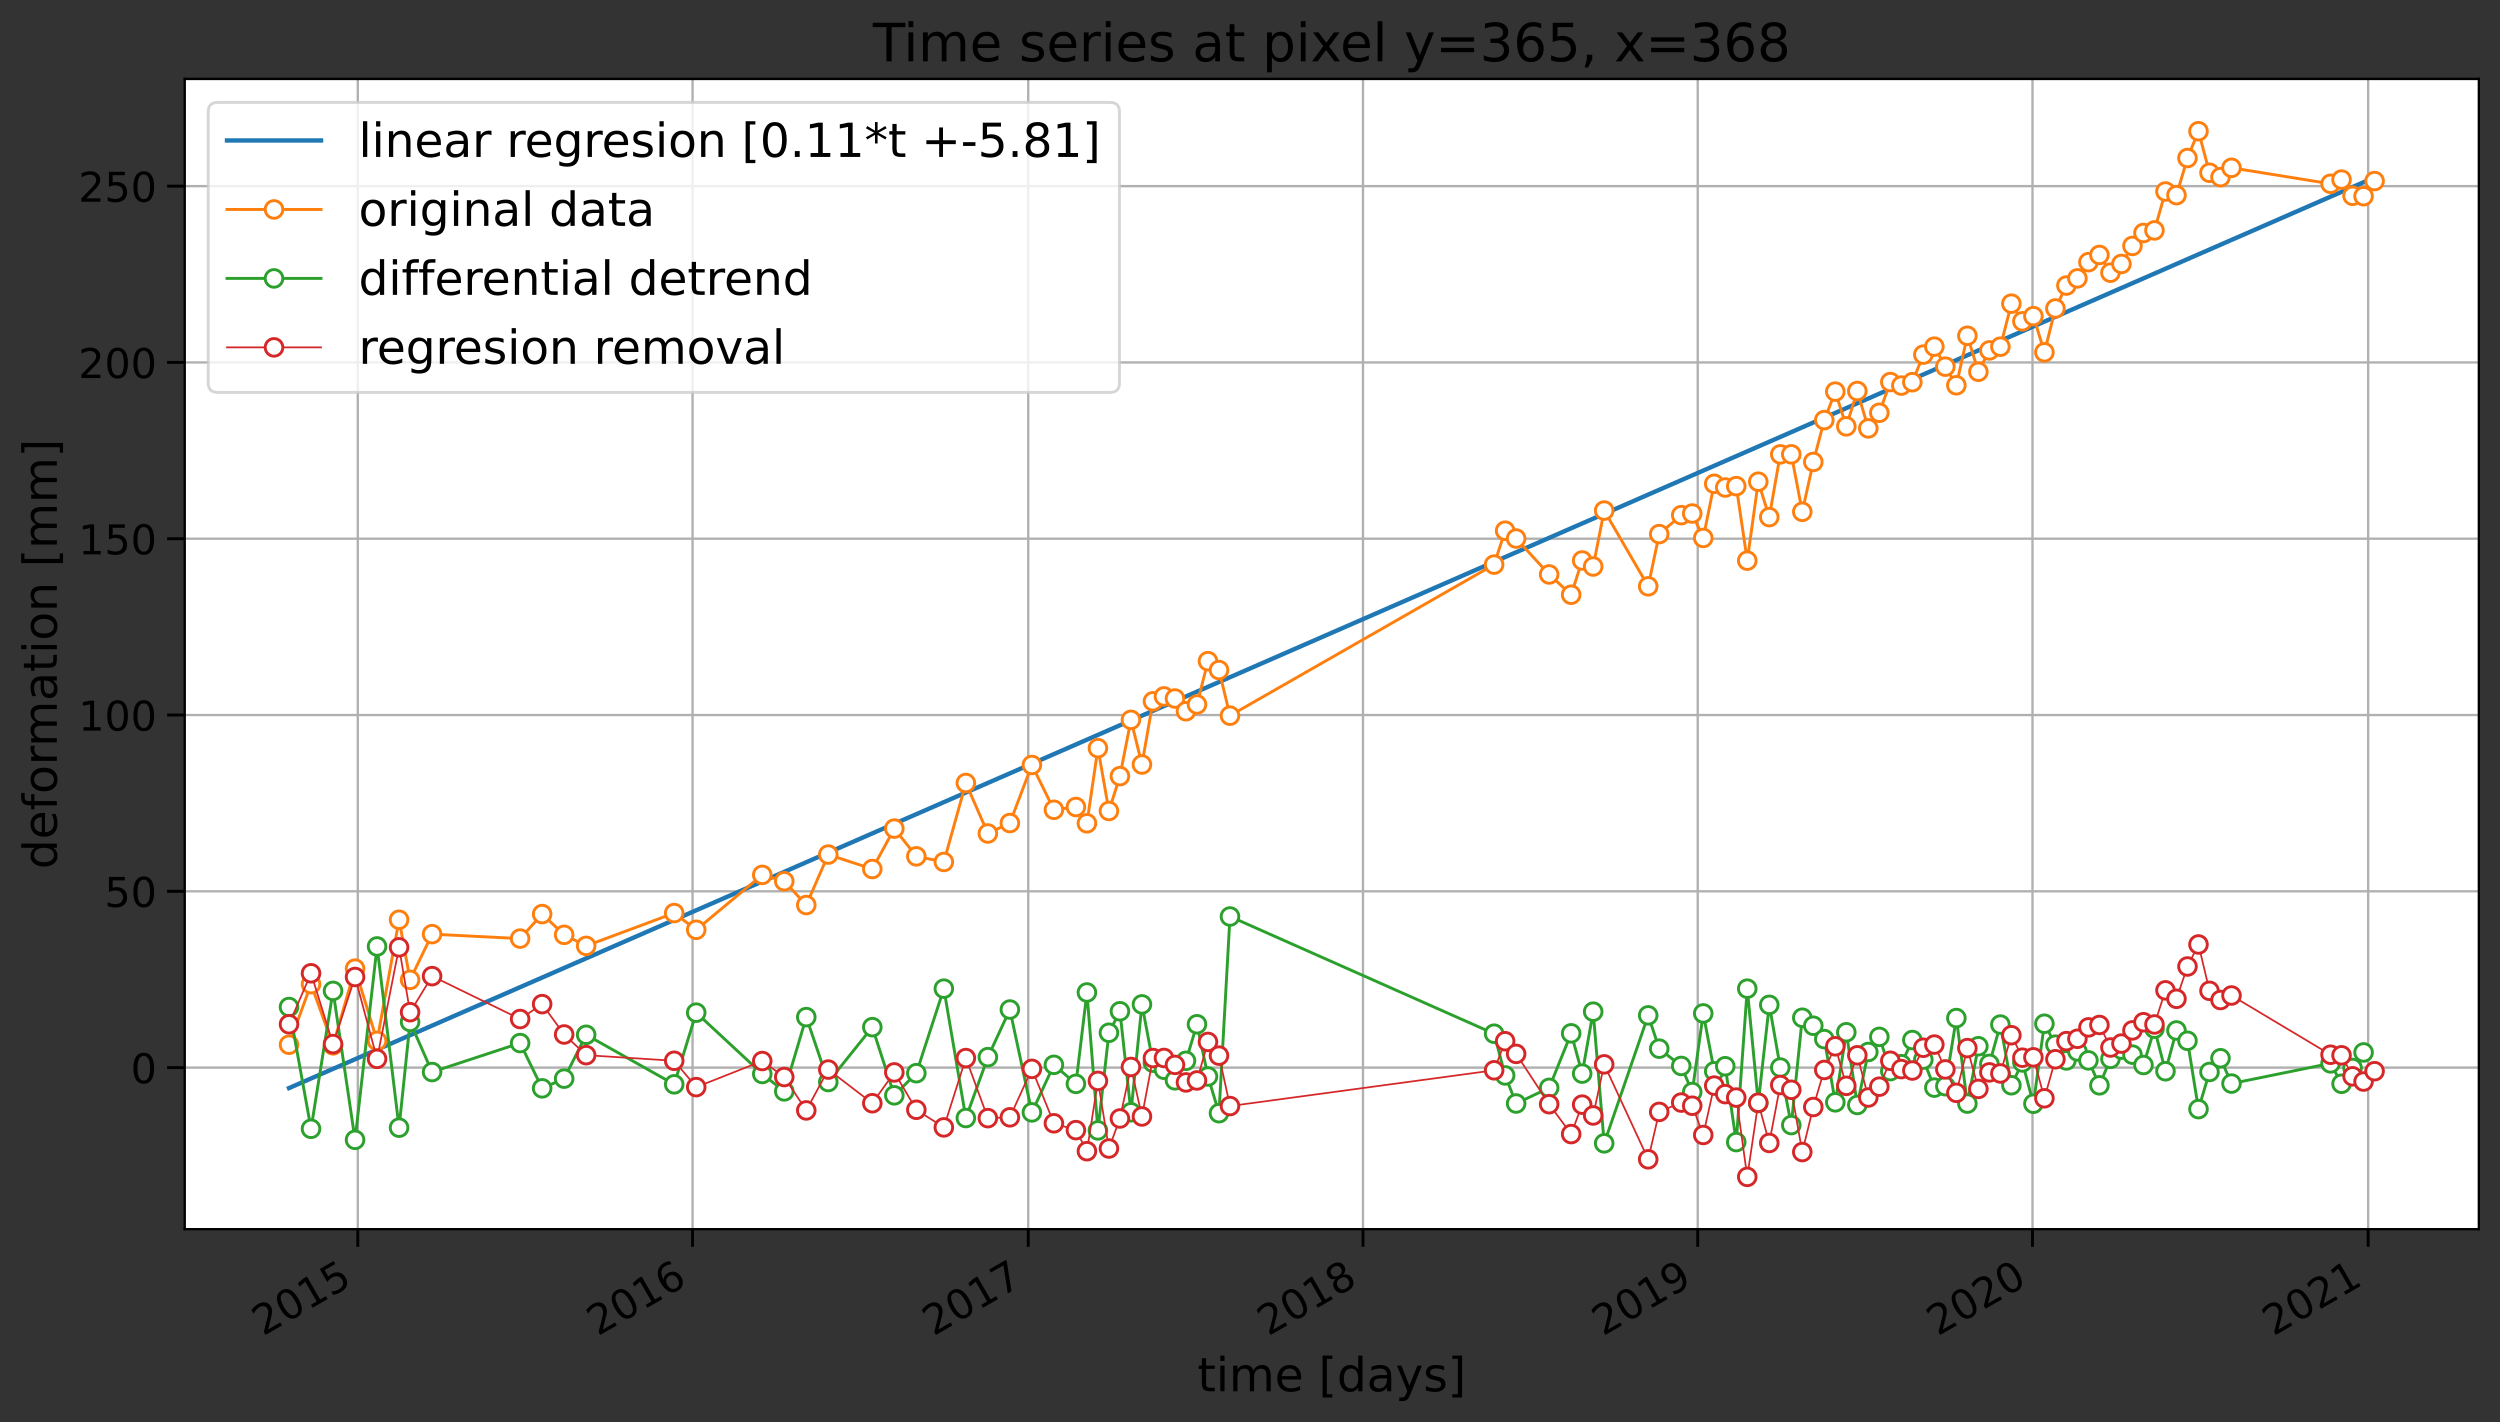 <?xml version="1.0" encoding="utf-8" standalone="no"?>
<!DOCTYPE svg PUBLIC "-//W3C//DTD SVG 1.1//EN"
  "http://www.w3.org/Graphics/SVG/1.1/DTD/svg11.dtd">
<!-- Created with matplotlib (https://matplotlib.org/) -->
<svg height="484.291pt" version="1.1" viewBox="0 0 851.308 484.291" width="851.308pt" xmlns="http://www.w3.org/2000/svg" xmlns:xlink="http://www.w3.org/1999/xlink">
 <rect x="0" y="0" width="851.308" height="484.291" fill="#333333" stroke="none"/>
 <defs>
  <style type="text/css">*{stroke-linecap:butt;stroke-linejoin:round;}</style>
 </defs>
 <g id="figure_1">
  <g id="patch_1">
   <path d="M 0 484.291 
L 851.308 484.291 
L 851.308 0 
L 0 0 
z
" style="fill:none;"/>
  </g>
  <g id="axes_1">
   <g id="patch_2">
    <path d="M 62.907 418.557 
L 844.107 418.557 
L 844.107 26.877 
L 62.907 26.877 
z
" style="fill:#ffffff;"/>
   </g>
   <g id="matplotlib.axis_1">
    <g id="xtick_1">
     <g id="line2d_1">
      <path clip-path="url(#p8e23c7c765)" d="M 121.839 418.557 
L 121.839 26.877 
" style="fill:none;stroke:#b0b0b0;stroke-linecap:square;stroke-width:0.8;"/>
     </g>
     <g id="line2d_2">
      <defs>
       <path d="M 0 0 
L 0 6 
" id="mf7106571d6" style="stroke:#000000;"/>
      </defs>
      <g>
       <use style="stroke:#000000;" x="121.839" xlink:href="#mf7106571d6" y="418.557"/>
      </g>
     </g>
     <g id="text_1">
      <!-- 2015 -->
      <g transform="translate(89.527 455.085)rotate(-30)scale(0.14 -0.14)">
       <defs>
        <path d="M 19.188 8.297 
L 53.609 8.297 
L 53.609 0 
L 7.328 0 
L 7.328 8.297 
Q 12.938 14.109 22.625 23.891 
Q 32.328 33.688 34.812 36.531 
Q 39.547 41.844 41.422 45.531 
Q 43.312 49.219 43.312 52.781 
Q 43.312 58.594 39.234 62.25 
Q 35.156 65.922 28.609 65.922 
Q 23.969 65.922 18.812 64.312 
Q 13.672 62.703 7.812 59.422 
L 7.812 69.391 
Q 13.766 71.781 18.938 73 
Q 24.125 74.219 28.422 74.219 
Q 39.75 74.219 46.484 68.547 
Q 53.219 62.891 53.219 53.422 
Q 53.219 48.922 51.531 44.891 
Q 49.859 40.875 45.406 35.406 
Q 44.188 33.984 37.641 27.219 
Q 31.109 20.453 19.188 8.297 
z
" id="DejaVuSans-50"/>
        <path d="M 31.781 66.406 
Q 24.172 66.406 20.328 58.906 
Q 16.5 51.422 16.5 36.375 
Q 16.5 21.391 20.328 13.891 
Q 24.172 6.391 31.781 6.391 
Q 39.453 6.391 43.281 13.891 
Q 47.125 21.391 47.125 36.375 
Q 47.125 51.422 43.281 58.906 
Q 39.453 66.406 31.781 66.406 
z
M 31.781 74.219 
Q 44.047 74.219 50.516 64.516 
Q 56.984 54.828 56.984 36.375 
Q 56.984 17.969 50.516 8.266 
Q 44.047 -1.422 31.781 -1.422 
Q 19.531 -1.422 13.062 8.266 
Q 6.594 17.969 6.594 36.375 
Q 6.594 54.828 13.062 64.516 
Q 19.531 74.219 31.781 74.219 
z
" id="DejaVuSans-48"/>
        <path d="M 12.406 8.297 
L 28.516 8.297 
L 28.516 63.922 
L 10.984 60.406 
L 10.984 69.391 
L 28.422 72.906 
L 38.281 72.906 
L 38.281 8.297 
L 54.391 8.297 
L 54.391 0 
L 12.406 0 
z
" id="DejaVuSans-49"/>
        <path d="M 10.797 72.906 
L 49.516 72.906 
L 49.516 64.594 
L 19.828 64.594 
L 19.828 46.734 
Q 21.969 47.469 24.109 47.828 
Q 26.266 48.188 28.422 48.188 
Q 40.625 48.188 47.75 41.5 
Q 54.891 34.812 54.891 23.391 
Q 54.891 11.625 47.562 5.094 
Q 40.234 -1.422 26.906 -1.422 
Q 22.312 -1.422 17.547 -0.641 
Q 12.797 0.141 7.719 1.703 
L 7.719 11.625 
Q 12.109 9.234 16.797 8.062 
Q 21.484 6.891 26.703 6.891 
Q 35.156 6.891 40.078 11.328 
Q 45.016 15.766 45.016 23.391 
Q 45.016 31 40.078 35.438 
Q 35.156 39.891 26.703 39.891 
Q 22.75 39.891 18.812 39.016 
Q 14.891 38.141 10.797 36.281 
z
" id="DejaVuSans-53"/>
       </defs>
       <use xlink:href="#DejaVuSans-50"/>
       <use x="63.623" xlink:href="#DejaVuSans-48"/>
       <use x="127.246" xlink:href="#DejaVuSans-49"/>
       <use x="190.869" xlink:href="#DejaVuSans-53"/>
      </g>
     </g>
    </g>
    <g id="xtick_2">
     <g id="line2d_3">
      <path clip-path="url(#p8e23c7c765)" d="M 235.831 418.557 
L 235.831 26.877 
" style="fill:none;stroke:#b0b0b0;stroke-linecap:square;stroke-width:0.8;"/>
     </g>
     <g id="line2d_4">
      <g>
       <use style="stroke:#000000;" x="235.831" xlink:href="#mf7106571d6" y="418.557"/>
      </g>
     </g>
     <g id="text_2">
      <!-- 2016 -->
      <g transform="translate(203.519 455.085)rotate(-30)scale(0.14 -0.14)">
       <defs>
        <path d="M 33.016 40.375 
Q 26.375 40.375 22.484 35.828 
Q 18.609 31.297 18.609 23.391 
Q 18.609 15.531 22.484 10.953 
Q 26.375 6.391 33.016 6.391 
Q 39.656 6.391 43.531 10.953 
Q 47.406 15.531 47.406 23.391 
Q 47.406 31.297 43.531 35.828 
Q 39.656 40.375 33.016 40.375 
z
M 52.594 71.297 
L 52.594 62.312 
Q 48.875 64.062 45.094 64.984 
Q 41.312 65.922 37.594 65.922 
Q 27.828 65.922 22.672 59.328 
Q 17.531 52.734 16.797 39.406 
Q 19.672 43.656 24.016 45.922 
Q 28.375 48.188 33.594 48.188 
Q 44.578 48.188 50.953 41.516 
Q 57.328 34.859 57.328 23.391 
Q 57.328 12.156 50.688 5.359 
Q 44.047 -1.422 33.016 -1.422 
Q 20.359 -1.422 13.672 8.266 
Q 6.984 17.969 6.984 36.375 
Q 6.984 53.656 15.188 63.938 
Q 23.391 74.219 37.203 74.219 
Q 40.922 74.219 44.703 73.484 
Q 48.484 72.75 52.594 71.297 
z
" id="DejaVuSans-54"/>
       </defs>
       <use xlink:href="#DejaVuSans-50"/>
       <use x="63.623" xlink:href="#DejaVuSans-48"/>
       <use x="127.246" xlink:href="#DejaVuSans-49"/>
       <use x="190.869" xlink:href="#DejaVuSans-54"/>
      </g>
     </g>
    </g>
    <g id="xtick_3">
     <g id="line2d_5">
      <path clip-path="url(#p8e23c7c765)" d="M 350.135 418.557 
L 350.135 26.877 
" style="fill:none;stroke:#b0b0b0;stroke-linecap:square;stroke-width:0.8;"/>
     </g>
     <g id="line2d_6">
      <g>
       <use style="stroke:#000000;" x="350.135" xlink:href="#mf7106571d6" y="418.557"/>
      </g>
     </g>
     <g id="text_3">
      <!-- 2017 -->
      <g transform="translate(317.822 455.085)rotate(-30)scale(0.14 -0.14)">
       <defs>
        <path d="M 8.203 72.906 
L 55.078 72.906 
L 55.078 68.703 
L 28.609 0 
L 18.312 0 
L 43.219 64.594 
L 8.203 64.594 
z
" id="DejaVuSans-55"/>
       </defs>
       <use xlink:href="#DejaVuSans-50"/>
       <use x="63.623" xlink:href="#DejaVuSans-48"/>
       <use x="127.246" xlink:href="#DejaVuSans-49"/>
       <use x="190.869" xlink:href="#DejaVuSans-55"/>
      </g>
     </g>
    </g>
    <g id="xtick_4">
     <g id="line2d_7">
      <path clip-path="url(#p8e23c7c765)" d="M 464.126 418.557 
L 464.126 26.877 
" style="fill:none;stroke:#b0b0b0;stroke-linecap:square;stroke-width:0.8;"/>
     </g>
     <g id="line2d_8">
      <g>
       <use style="stroke:#000000;" x="464.126" xlink:href="#mf7106571d6" y="418.557"/>
      </g>
     </g>
     <g id="text_4">
      <!-- 2018 -->
      <g transform="translate(431.814 455.085)rotate(-30)scale(0.14 -0.14)">
       <defs>
        <path d="M 31.781 34.625 
Q 24.75 34.625 20.719 30.859 
Q 16.703 27.094 16.703 20.516 
Q 16.703 13.922 20.719 10.156 
Q 24.75 6.391 31.781 6.391 
Q 38.812 6.391 42.859 10.172 
Q 46.922 13.969 46.922 20.516 
Q 46.922 27.094 42.891 30.859 
Q 38.875 34.625 31.781 34.625 
z
M 21.922 38.812 
Q 15.578 40.375 12.031 44.719 
Q 8.5 49.078 8.5 55.328 
Q 8.5 64.062 14.719 69.141 
Q 20.953 74.219 31.781 74.219 
Q 42.672 74.219 48.875 69.141 
Q 55.078 64.062 55.078 55.328 
Q 55.078 49.078 51.531 44.719 
Q 48 40.375 41.703 38.812 
Q 48.828 37.156 52.797 32.312 
Q 56.781 27.484 56.781 20.516 
Q 56.781 9.906 50.312 4.234 
Q 43.844 -1.422 31.781 -1.422 
Q 19.734 -1.422 13.25 4.234 
Q 6.781 9.906 6.781 20.516 
Q 6.781 27.484 10.781 32.312 
Q 14.797 37.156 21.922 38.812 
z
M 18.312 54.391 
Q 18.312 48.734 21.844 45.562 
Q 25.391 42.391 31.781 42.391 
Q 38.141 42.391 41.719 45.562 
Q 45.312 48.734 45.312 54.391 
Q 45.312 60.062 41.719 63.234 
Q 38.141 66.406 31.781 66.406 
Q 25.391 66.406 21.844 63.234 
Q 18.312 60.062 18.312 54.391 
z
" id="DejaVuSans-56"/>
       </defs>
       <use xlink:href="#DejaVuSans-50"/>
       <use x="63.623" xlink:href="#DejaVuSans-48"/>
       <use x="127.246" xlink:href="#DejaVuSans-49"/>
       <use x="190.869" xlink:href="#DejaVuSans-56"/>
      </g>
     </g>
    </g>
    <g id="xtick_5">
     <g id="line2d_9">
      <path clip-path="url(#p8e23c7c765)" d="M 578.117 418.557 
L 578.117 26.877 
" style="fill:none;stroke:#b0b0b0;stroke-linecap:square;stroke-width:0.8;"/>
     </g>
     <g id="line2d_10">
      <g>
       <use style="stroke:#000000;" x="578.117" xlink:href="#mf7106571d6" y="418.557"/>
      </g>
     </g>
     <g id="text_5">
      <!-- 2019 -->
      <g transform="translate(545.805 455.085)rotate(-30)scale(0.14 -0.14)">
       <defs>
        <path d="M 10.984 1.516 
L 10.984 10.5 
Q 14.703 8.734 18.5 7.812 
Q 22.312 6.891 25.984 6.891 
Q 35.75 6.891 40.891 13.453 
Q 46.047 20.016 46.781 33.406 
Q 43.953 29.203 39.594 26.953 
Q 35.25 24.703 29.984 24.703 
Q 19.047 24.703 12.672 31.312 
Q 6.297 37.938 6.297 49.422 
Q 6.297 60.641 12.938 67.422 
Q 19.578 74.219 30.609 74.219 
Q 43.266 74.219 49.922 64.516 
Q 56.594 54.828 56.594 36.375 
Q 56.594 19.141 48.406 8.859 
Q 40.234 -1.422 26.422 -1.422 
Q 22.703 -1.422 18.891 -0.688 
Q 15.094 0.047 10.984 1.516 
z
M 30.609 32.422 
Q 37.25 32.422 41.125 36.953 
Q 45.016 41.5 45.016 49.422 
Q 45.016 57.281 41.125 61.844 
Q 37.25 66.406 30.609 66.406 
Q 23.969 66.406 20.094 61.844 
Q 16.219 57.281 16.219 49.422 
Q 16.219 41.5 20.094 36.953 
Q 23.969 32.422 30.609 32.422 
z
" id="DejaVuSans-57"/>
       </defs>
       <use xlink:href="#DejaVuSans-50"/>
       <use x="63.623" xlink:href="#DejaVuSans-48"/>
       <use x="127.246" xlink:href="#DejaVuSans-49"/>
       <use x="190.869" xlink:href="#DejaVuSans-57"/>
      </g>
     </g>
    </g>
    <g id="xtick_6">
     <g id="line2d_11">
      <path clip-path="url(#p8e23c7c765)" d="M 692.109 418.557 
L 692.109 26.877 
" style="fill:none;stroke:#b0b0b0;stroke-linecap:square;stroke-width:0.8;"/>
     </g>
     <g id="line2d_12">
      <g>
       <use style="stroke:#000000;" x="692.109" xlink:href="#mf7106571d6" y="418.557"/>
      </g>
     </g>
     <g id="text_6">
      <!-- 2020 -->
      <g transform="translate(659.796 455.085)rotate(-30)scale(0.14 -0.14)">
       <use xlink:href="#DejaVuSans-50"/>
       <use x="63.623" xlink:href="#DejaVuSans-48"/>
       <use x="127.246" xlink:href="#DejaVuSans-50"/>
       <use x="190.869" xlink:href="#DejaVuSans-48"/>
      </g>
     </g>
    </g>
    <g id="xtick_7">
     <g id="line2d_13">
      <path clip-path="url(#p8e23c7c765)" d="M 806.412 418.557 
L 806.412 26.877 
" style="fill:none;stroke:#b0b0b0;stroke-linecap:square;stroke-width:0.8;"/>
     </g>
     <g id="line2d_14">
      <g>
       <use style="stroke:#000000;" x="806.412" xlink:href="#mf7106571d6" y="418.557"/>
      </g>
     </g>
     <g id="text_7">
      <!-- 2021 -->
      <g transform="translate(774.1 455.085)rotate(-30)scale(0.14 -0.14)">
       <use xlink:href="#DejaVuSans-50"/>
       <use x="63.623" xlink:href="#DejaVuSans-48"/>
       <use x="127.246" xlink:href="#DejaVuSans-50"/>
       <use x="190.869" xlink:href="#DejaVuSans-49"/>
      </g>
     </g>
    </g>
    <g id="text_8">
     <!-- time [days] -->
     <g transform="translate(407.765 473.764)scale(0.16 -0.16)">
      <defs>
       <path d="M 18.312 70.219 
L 18.312 54.688 
L 36.812 54.688 
L 36.812 47.703 
L 18.312 47.703 
L 18.312 18.016 
Q 18.312 11.328 20.141 9.422 
Q 21.969 7.516 27.594 7.516 
L 36.812 7.516 
L 36.812 0 
L 27.594 0 
Q 17.188 0 13.234 3.875 
Q 9.281 7.766 9.281 18.016 
L 9.281 47.703 
L 2.688 47.703 
L 2.688 54.688 
L 9.281 54.688 
L 9.281 70.219 
z
" id="DejaVuSans-116"/>
       <path d="M 9.422 54.688 
L 18.406 54.688 
L 18.406 0 
L 9.422 0 
z
M 9.422 75.984 
L 18.406 75.984 
L 18.406 64.594 
L 9.422 64.594 
z
" id="DejaVuSans-105"/>
       <path d="M 52 44.188 
Q 55.375 50.25 60.062 53.125 
Q 64.75 56 71.094 56 
Q 79.641 56 84.281 50.016 
Q 88.922 44.047 88.922 33.016 
L 88.922 0 
L 79.891 0 
L 79.891 32.719 
Q 79.891 40.578 77.094 44.375 
Q 74.312 48.188 68.609 48.188 
Q 61.625 48.188 57.562 43.547 
Q 53.516 38.922 53.516 30.906 
L 53.516 0 
L 44.484 0 
L 44.484 32.719 
Q 44.484 40.625 41.703 44.406 
Q 38.922 48.188 33.109 48.188 
Q 26.219 48.188 22.156 43.531 
Q 18.109 38.875 18.109 30.906 
L 18.109 0 
L 9.078 0 
L 9.078 54.688 
L 18.109 54.688 
L 18.109 46.188 
Q 21.188 51.219 25.484 53.609 
Q 29.781 56 35.688 56 
Q 41.656 56 45.828 52.969 
Q 50 49.953 52 44.188 
z
" id="DejaVuSans-109"/>
       <path d="M 56.203 29.594 
L 56.203 25.203 
L 14.891 25.203 
Q 15.484 15.922 20.484 11.062 
Q 25.484 6.203 34.422 6.203 
Q 39.594 6.203 44.453 7.469 
Q 49.312 8.734 54.109 11.281 
L 54.109 2.781 
Q 49.266 0.734 44.188 -0.344 
Q 39.109 -1.422 33.891 -1.422 
Q 20.797 -1.422 13.156 6.188 
Q 5.516 13.812 5.516 26.812 
Q 5.516 40.234 12.766 48.109 
Q 20.016 56 32.328 56 
Q 43.359 56 49.781 48.891 
Q 56.203 41.797 56.203 29.594 
z
M 47.219 32.234 
Q 47.125 39.594 43.094 43.984 
Q 39.062 48.391 32.422 48.391 
Q 24.906 48.391 20.391 44.141 
Q 15.875 39.891 15.188 32.172 
z
" id="DejaVuSans-101"/>
       <path id="DejaVuSans-32"/>
       <path d="M 8.594 75.984 
L 29.297 75.984 
L 29.297 69 
L 17.578 69 
L 17.578 -6.203 
L 29.297 -6.203 
L 29.297 -13.188 
L 8.594 -13.188 
z
" id="DejaVuSans-91"/>
       <path d="M 45.406 46.391 
L 45.406 75.984 
L 54.391 75.984 
L 54.391 0 
L 45.406 0 
L 45.406 8.203 
Q 42.578 3.328 38.25 0.953 
Q 33.938 -1.422 27.875 -1.422 
Q 17.969 -1.422 11.734 6.484 
Q 5.516 14.406 5.516 27.297 
Q 5.516 40.188 11.734 48.094 
Q 17.969 56 27.875 56 
Q 33.938 56 38.25 53.625 
Q 42.578 51.266 45.406 46.391 
z
M 14.797 27.297 
Q 14.797 17.391 18.875 11.75 
Q 22.953 6.109 30.078 6.109 
Q 37.203 6.109 41.297 11.75 
Q 45.406 17.391 45.406 27.297 
Q 45.406 37.203 41.297 42.844 
Q 37.203 48.484 30.078 48.484 
Q 22.953 48.484 18.875 42.844 
Q 14.797 37.203 14.797 27.297 
z
" id="DejaVuSans-100"/>
       <path d="M 34.281 27.484 
Q 23.391 27.484 19.188 25 
Q 14.984 22.516 14.984 16.5 
Q 14.984 11.719 18.141 8.906 
Q 21.297 6.109 26.703 6.109 
Q 34.188 6.109 38.703 11.406 
Q 43.219 16.703 43.219 25.484 
L 43.219 27.484 
z
M 52.203 31.203 
L 52.203 0 
L 43.219 0 
L 43.219 8.297 
Q 40.141 3.328 35.547 0.953 
Q 30.953 -1.422 24.312 -1.422 
Q 15.922 -1.422 10.953 3.297 
Q 6 8.016 6 15.922 
Q 6 25.141 12.172 29.828 
Q 18.359 34.516 30.609 34.516 
L 43.219 34.516 
L 43.219 35.406 
Q 43.219 41.609 39.141 45 
Q 35.062 48.391 27.688 48.391 
Q 23 48.391 18.547 47.266 
Q 14.109 46.141 10.016 43.891 
L 10.016 52.203 
Q 14.938 54.109 19.578 55.047 
Q 24.219 56 28.609 56 
Q 40.484 56 46.344 49.844 
Q 52.203 43.703 52.203 31.203 
z
" id="DejaVuSans-97"/>
       <path d="M 32.172 -5.078 
Q 28.375 -14.844 24.75 -17.812 
Q 21.141 -20.797 15.094 -20.797 
L 7.906 -20.797 
L 7.906 -13.281 
L 13.188 -13.281 
Q 16.891 -13.281 18.938 -11.516 
Q 21 -9.766 23.484 -3.219 
L 25.094 0.875 
L 2.984 54.688 
L 12.5 54.688 
L 29.594 11.922 
L 46.688 54.688 
L 56.203 54.688 
z
" id="DejaVuSans-121"/>
       <path d="M 44.281 53.078 
L 44.281 44.578 
Q 40.484 46.531 36.375 47.5 
Q 32.281 48.484 27.875 48.484 
Q 21.188 48.484 17.844 46.438 
Q 14.5 44.391 14.5 40.281 
Q 14.5 37.156 16.891 35.375 
Q 19.281 33.594 26.516 31.984 
L 29.594 31.297 
Q 39.156 29.25 43.188 25.516 
Q 47.219 21.781 47.219 15.094 
Q 47.219 7.469 41.188 3.016 
Q 35.156 -1.422 24.609 -1.422 
Q 20.219 -1.422 15.453 -0.562 
Q 10.688 0.297 5.422 2 
L 5.422 11.281 
Q 10.406 8.688 15.234 7.391 
Q 20.062 6.109 24.812 6.109 
Q 31.156 6.109 34.562 8.281 
Q 37.984 10.453 37.984 14.406 
Q 37.984 18.062 35.516 20.016 
Q 33.062 21.969 24.703 23.781 
L 21.578 24.516 
Q 13.234 26.266 9.516 29.906 
Q 5.812 33.547 5.812 39.891 
Q 5.812 47.609 11.281 51.797 
Q 16.75 56 26.812 56 
Q 31.781 56 36.172 55.266 
Q 40.578 54.547 44.281 53.078 
z
" id="DejaVuSans-115"/>
       <path d="M 30.422 75.984 
L 30.422 -13.188 
L 9.719 -13.188 
L 9.719 -6.203 
L 21.391 -6.203 
L 21.391 69 
L 9.719 69 
L 9.719 75.984 
z
" id="DejaVuSans-93"/>
      </defs>
      <use xlink:href="#DejaVuSans-116"/>
      <use x="39.209" xlink:href="#DejaVuSans-105"/>
      <use x="66.992" xlink:href="#DejaVuSans-109"/>
      <use x="164.404" xlink:href="#DejaVuSans-101"/>
      <use x="225.928" xlink:href="#DejaVuSans-32"/>
      <use x="257.715" xlink:href="#DejaVuSans-91"/>
      <use x="296.729" xlink:href="#DejaVuSans-100"/>
      <use x="360.205" xlink:href="#DejaVuSans-97"/>
      <use x="421.484" xlink:href="#DejaVuSans-121"/>
      <use x="480.664" xlink:href="#DejaVuSans-115"/>
      <use x="532.764" xlink:href="#DejaVuSans-93"/>
     </g>
    </g>
   </g>
   <g id="matplotlib.axis_2">
    <g id="ytick_1">
     <g id="line2d_15">
      <path clip-path="url(#p8e23c7c765)" d="M 62.907 363.54 
L 844.107 363.54 
" style="fill:none;stroke:#b0b0b0;stroke-linecap:square;stroke-width:0.8;"/>
     </g>
     <g id="line2d_16">
      <defs>
       <path d="M 0 0 
L -6 0 
" id="m9c8edf84b8" style="stroke:#000000;"/>
      </defs>
      <g>
       <use style="stroke:#000000;" x="62.907" xlink:href="#m9c8edf84b8" y="363.54"/>
      </g>
     </g>
     <g id="text_9">
      <!-- 0 -->
      <g transform="translate(44.5 368.858)scale(0.14 -0.14)">
       <use xlink:href="#DejaVuSans-48"/>
      </g>
     </g>
    </g>
    <g id="ytick_2">
     <g id="line2d_17">
      <path clip-path="url(#p8e23c7c765)" d="M 62.907 303.509 
L 844.107 303.509 
" style="fill:none;stroke:#b0b0b0;stroke-linecap:square;stroke-width:0.8;"/>
     </g>
     <g id="line2d_18">
      <g>
       <use style="stroke:#000000;" x="62.907" xlink:href="#m9c8edf84b8" y="303.509"/>
      </g>
     </g>
     <g id="text_10">
      <!-- 50 -->
      <g transform="translate(35.593 308.828)scale(0.14 -0.14)">
       <use xlink:href="#DejaVuSans-53"/>
       <use x="63.623" xlink:href="#DejaVuSans-48"/>
      </g>
     </g>
    </g>
    <g id="ytick_3">
     <g id="line2d_19">
      <path clip-path="url(#p8e23c7c765)" d="M 62.907 243.478 
L 844.107 243.478 
" style="fill:none;stroke:#b0b0b0;stroke-linecap:square;stroke-width:0.8;"/>
     </g>
     <g id="line2d_20">
      <g>
       <use style="stroke:#000000;" x="62.907" xlink:href="#m9c8edf84b8" y="243.478"/>
      </g>
     </g>
     <g id="text_11">
      <!-- 100 -->
      <g transform="translate(26.685 248.797)scale(0.14 -0.14)">
       <use xlink:href="#DejaVuSans-49"/>
       <use x="63.623" xlink:href="#DejaVuSans-48"/>
       <use x="127.246" xlink:href="#DejaVuSans-48"/>
      </g>
     </g>
    </g>
    <g id="ytick_4">
     <g id="line2d_21">
      <path clip-path="url(#p8e23c7c765)" d="M 62.907 183.447 
L 844.107 183.447 
" style="fill:none;stroke:#b0b0b0;stroke-linecap:square;stroke-width:0.8;"/>
     </g>
     <g id="line2d_22">
      <g>
       <use style="stroke:#000000;" x="62.907" xlink:href="#m9c8edf84b8" y="183.447"/>
      </g>
     </g>
     <g id="text_12">
      <!-- 150 -->
      <g transform="translate(26.685 188.766)scale(0.14 -0.14)">
       <use xlink:href="#DejaVuSans-49"/>
       <use x="63.623" xlink:href="#DejaVuSans-53"/>
       <use x="127.246" xlink:href="#DejaVuSans-48"/>
      </g>
     </g>
    </g>
    <g id="ytick_5">
     <g id="line2d_23">
      <path clip-path="url(#p8e23c7c765)" d="M 62.907 123.416 
L 844.107 123.416 
" style="fill:none;stroke:#b0b0b0;stroke-linecap:square;stroke-width:0.8;"/>
     </g>
     <g id="line2d_24">
      <g>
       <use style="stroke:#000000;" x="62.907" xlink:href="#m9c8edf84b8" y="123.416"/>
      </g>
     </g>
     <g id="text_13">
      <!-- 200 -->
      <g transform="translate(26.685 128.735)scale(0.14 -0.14)">
       <use xlink:href="#DejaVuSans-50"/>
       <use x="63.623" xlink:href="#DejaVuSans-48"/>
       <use x="127.246" xlink:href="#DejaVuSans-48"/>
      </g>
     </g>
    </g>
    <g id="ytick_6">
     <g id="line2d_25">
      <path clip-path="url(#p8e23c7c765)" d="M 62.907 63.385 
L 844.107 63.385 
" style="fill:none;stroke:#b0b0b0;stroke-linecap:square;stroke-width:0.8;"/>
     </g>
     <g id="line2d_26">
      <g>
       <use style="stroke:#000000;" x="62.907" xlink:href="#m9c8edf84b8" y="63.385"/>
      </g>
     </g>
     <g id="text_14">
      <!-- 250 -->
      <g transform="translate(26.685 68.704)scale(0.14 -0.14)">
       <use xlink:href="#DejaVuSans-50"/>
       <use x="63.623" xlink:href="#DejaVuSans-53"/>
       <use x="127.246" xlink:href="#DejaVuSans-48"/>
      </g>
     </g>
    </g>
    <g id="text_15">
     <!-- deformation [mm] -->
     <g transform="translate(19.358 295.967)rotate(-90)scale(0.16 -0.16)">
      <defs>
       <path d="M 37.109 75.984 
L 37.109 68.5 
L 28.516 68.5 
Q 23.688 68.5 21.797 66.547 
Q 19.922 64.594 19.922 59.516 
L 19.922 54.688 
L 34.719 54.688 
L 34.719 47.703 
L 19.922 47.703 
L 19.922 0 
L 10.891 0 
L 10.891 47.703 
L 2.297 47.703 
L 2.297 54.688 
L 10.891 54.688 
L 10.891 58.5 
Q 10.891 67.625 15.141 71.797 
Q 19.391 75.984 28.609 75.984 
z
" id="DejaVuSans-102"/>
       <path d="M 30.609 48.391 
Q 23.391 48.391 19.188 42.75 
Q 14.984 37.109 14.984 27.297 
Q 14.984 17.484 19.156 11.844 
Q 23.344 6.203 30.609 6.203 
Q 37.797 6.203 41.984 11.859 
Q 46.188 17.531 46.188 27.297 
Q 46.188 37.016 41.984 42.703 
Q 37.797 48.391 30.609 48.391 
z
M 30.609 56 
Q 42.328 56 49.016 48.375 
Q 55.719 40.766 55.719 27.297 
Q 55.719 13.875 49.016 6.219 
Q 42.328 -1.422 30.609 -1.422 
Q 18.844 -1.422 12.172 6.219 
Q 5.516 13.875 5.516 27.297 
Q 5.516 40.766 12.172 48.375 
Q 18.844 56 30.609 56 
z
" id="DejaVuSans-111"/>
       <path d="M 41.109 46.297 
Q 39.594 47.172 37.812 47.578 
Q 36.031 48 33.891 48 
Q 26.266 48 22.188 43.047 
Q 18.109 38.094 18.109 28.812 
L 18.109 0 
L 9.078 0 
L 9.078 54.688 
L 18.109 54.688 
L 18.109 46.188 
Q 20.953 51.172 25.484 53.578 
Q 30.031 56 36.531 56 
Q 37.453 56 38.578 55.875 
Q 39.703 55.766 41.062 55.516 
z
" id="DejaVuSans-114"/>
       <path d="M 54.891 33.016 
L 54.891 0 
L 45.906 0 
L 45.906 32.719 
Q 45.906 40.484 42.875 44.328 
Q 39.844 48.188 33.797 48.188 
Q 26.516 48.188 22.312 43.547 
Q 18.109 38.922 18.109 30.906 
L 18.109 0 
L 9.078 0 
L 9.078 54.688 
L 18.109 54.688 
L 18.109 46.188 
Q 21.344 51.125 25.703 53.562 
Q 30.078 56 35.797 56 
Q 45.219 56 50.047 50.172 
Q 54.891 44.344 54.891 33.016 
z
" id="DejaVuSans-110"/>
      </defs>
      <use xlink:href="#DejaVuSans-100"/>
      <use x="63.477" xlink:href="#DejaVuSans-101"/>
      <use x="125" xlink:href="#DejaVuSans-102"/>
      <use x="160.205" xlink:href="#DejaVuSans-111"/>
      <use x="221.387" xlink:href="#DejaVuSans-114"/>
      <use x="260.75" xlink:href="#DejaVuSans-109"/>
      <use x="358.162" xlink:href="#DejaVuSans-97"/>
      <use x="419.441" xlink:href="#DejaVuSans-116"/>
      <use x="458.65" xlink:href="#DejaVuSans-105"/>
      <use x="486.434" xlink:href="#DejaVuSans-111"/>
      <use x="547.615" xlink:href="#DejaVuSans-110"/>
      <use x="610.994" xlink:href="#DejaVuSans-32"/>
      <use x="642.781" xlink:href="#DejaVuSans-91"/>
      <use x="681.795" xlink:href="#DejaVuSans-109"/>
      <use x="779.207" xlink:href="#DejaVuSans-109"/>
      <use x="876.619" xlink:href="#DejaVuSans-93"/>
     </g>
    </g>
   </g>
   <g id="line2d_27">
    <path clip-path="url(#p8e23c7c765)" d="M 98.417 370.512 
L 105.912 367.239 
L 113.407 363.966 
L 120.903 360.694 
L 128.398 357.421 
L 135.893 354.148 
L 139.641 352.512 
L 147.136 349.239 
L 177.117 336.148 
L 184.613 332.876 
L 192.108 329.603 
L 199.603 326.33 
L 229.585 313.239 
L 237.08 309.967 
L 259.566 300.149 
L 267.061 296.876 
L 274.557 293.603 
L 282.052 290.33 
L 297.043 283.785 
L 304.538 280.512 
L 312.033 277.24 
L 321.402 273.149 
L 328.898 269.876 
L 336.393 266.603 
L 343.888 263.331 
L 351.384 260.058 
L 358.879 256.785 
L 366.374 253.512 
L 370.122 251.876 
L 373.87 250.24 
L 377.617 248.603 
L 381.365 246.967 
L 385.113 245.331 
L 388.86 243.694 
L 392.608 242.058 
L 396.356 240.422 
L 400.103 238.785 
L 403.851 237.149 
L 407.599 235.513 
L 411.346 233.876 
L 415.094 232.24 
L 418.842 230.604 
L 508.786 191.331 
L 512.533 189.695 
L 516.281 188.058 
L 527.524 183.149 
L 535.019 179.877 
L 538.767 178.24 
L 542.514 176.604 
L 546.262 174.968 
L 561.253 168.422 
L 565 166.786 
L 572.496 163.513 
L 576.243 161.877 
L 579.991 160.24 
L 583.739 158.604 
L 587.486 156.968 
L 591.234 155.331 
L 594.982 153.695 
L 598.729 152.059 
L 602.477 150.422 
L 606.225 148.786 
L 609.972 147.15 
L 613.72 145.513 
L 617.468 143.877 
L 621.215 142.241 
L 624.963 140.604 
L 628.711 138.968 
L 632.458 137.331 
L 636.206 135.695 
L 639.954 134.059 
L 643.701 132.422 
L 647.449 130.786 
L 651.197 129.15 
L 654.944 127.513 
L 658.692 125.877 
L 662.44 124.241 
L 666.187 122.604 
L 669.935 120.968 
L 673.683 119.332 
L 677.43 117.695 
L 681.178 116.059 
L 684.926 114.423 
L 688.673 112.786 
L 692.421 111.15 
L 696.169 109.513 
L 699.916 107.877 
L 703.664 106.241 
L 707.412 104.604 
L 711.159 102.968 
L 714.907 101.332 
L 718.655 99.695 
L 722.402 98.059 
L 726.15 96.423 
L 729.898 94.786 
L 733.645 93.15 
L 737.393 91.514 
L 741.141 89.877 
L 744.888 88.241 
L 748.636 86.605 
L 752.383 84.968 
L 756.131 83.332 
L 759.879 81.695 
L 793.608 66.968 
L 797.355 65.332 
L 801.103 63.696 
L 804.851 62.059 
L 808.598 60.423 
" style="fill:none;stroke:#1f77b4;stroke-linecap:square;stroke-width:1.5;"/>
   </g>
   <g id="line2d_28">
    <path clip-path="url(#p8e23c7c765)" d="M 98.417 355.752 
L 105.912 335.126 
L 113.407 355.963 
L 120.903 329.843 
L 128.398 354.443 
L 135.893 313.191 
L 139.641 333.647 
L 147.136 318.098 
L 177.117 319.612 
L 184.613 311.264 
L 192.108 318.33 
L 199.603 322.091 
L 229.585 310.918 
L 237.08 316.616 
L 259.566 297.914 
L 267.061 300.088 
L 274.557 308.187 
L 282.052 291.001 
L 297.043 295.921 
L 304.538 282.157 
L 312.033 291.604 
L 321.402 293.512 
L 328.898 266.637 
L 336.393 283.82 
L 343.888 280.264 
L 351.384 260.495 
L 358.879 275.751 
L 366.374 274.809 
L 370.122 280.346 
L 373.87 254.768 
L 377.617 276.156 
L 381.365 264.297 
L 385.113 245.121 
L 388.86 260.333 
L 392.608 238.812 
L 396.356 237.144 
L 400.103 237.864 
L 403.851 242.197 
L 407.599 239.889 
L 411.346 225.138 
L 415.094 228.168 
L 418.842 243.702 
L 508.786 192.252 
L 512.533 180.715 
L 516.281 183.387 
L 527.524 195.618 
L 535.019 202.521 
L 538.767 190.854 
L 542.514 192.905 
L 546.262 173.866 
L 561.253 199.654 
L 565 181.869 
L 572.496 175.423 
L 576.243 174.863 
L 579.991 183.188 
L 583.739 164.743 
L 587.486 166.003 
L 591.234 165.543 
L 594.982 190.909 
L 598.729 164.03 
L 602.477 176.088 
L 606.225 154.72 
L 609.972 154.705 
L 613.72 174.277 
L 617.468 157.302 
L 621.215 143.05 
L 624.963 133.354 
L 628.711 145.18 
L 632.458 133.15 
L 636.206 145.878 
L 639.954 140.557 
L 643.701 130.096 
L 647.449 131.299 
L 651.197 130.146 
L 654.944 120.758 
L 658.692 118.043 
L 662.44 124.86 
L 666.187 131.195 
L 669.935 114.334 
L 673.683 126.594 
L 677.43 119.321 
L 681.178 118.055 
L 684.926 103.403 
L 688.673 109.416 
L 692.421 107.656 
L 696.169 119.967 
L 699.916 105.037 
L 703.664 97.228 
L 707.412 94.792 
L 711.159 89.277 
L 714.907 86.817 
L 718.655 92.854 
L 722.402 89.88 
L 726.15 83.749 
L 729.898 79.341 
L 733.645 78.462 
L 737.393 65.21 
L 741.141 66.451 
L 744.888 53.812 
L 748.636 44.681 
L 752.383 58.825 
L 756.131 60.32 
L 759.879 57.146 
L 793.608 62.586 
L 797.355 61.153 
L 801.103 66.664 
L 804.851 66.812 
L 808.598 61.655 
" style="fill:none;stroke:#ff7f0e;stroke-linecap:square;"/>
    <defs>
     <path d="M 0 3 
C 0.796 3 1.559 2.684 2.121 2.121 
C 2.684 1.559 3 0.796 3 0 
C 3 -0.796 2.684 -1.559 2.121 -2.121 
C 1.559 -2.684 0.796 -3 0 -3 
C -0.796 -3 -1.559 -2.684 -2.121 -2.121 
C -2.684 -1.559 -3 -0.796 -3 0 
C -3 0.796 -2.684 1.559 -2.121 2.121 
C -1.559 2.684 -0.796 3 0 3 
z
" id="m48df1daef2" style="stroke:#ff7f0e;"/>
    </defs>
    <g clip-path="url(#p8e23c7c765)">
     <use style="fill:#ffffff;stroke:#ff7f0e;" x="98.417" xlink:href="#m48df1daef2" y="355.752"/>
     <use style="fill:#ffffff;stroke:#ff7f0e;" x="105.912" xlink:href="#m48df1daef2" y="335.126"/>
     <use style="fill:#ffffff;stroke:#ff7f0e;" x="113.407" xlink:href="#m48df1daef2" y="355.963"/>
     <use style="fill:#ffffff;stroke:#ff7f0e;" x="120.903" xlink:href="#m48df1daef2" y="329.843"/>
     <use style="fill:#ffffff;stroke:#ff7f0e;" x="128.398" xlink:href="#m48df1daef2" y="354.443"/>
     <use style="fill:#ffffff;stroke:#ff7f0e;" x="135.893" xlink:href="#m48df1daef2" y="313.191"/>
     <use style="fill:#ffffff;stroke:#ff7f0e;" x="139.641" xlink:href="#m48df1daef2" y="333.647"/>
     <use style="fill:#ffffff;stroke:#ff7f0e;" x="147.136" xlink:href="#m48df1daef2" y="318.098"/>
     <use style="fill:#ffffff;stroke:#ff7f0e;" x="177.117" xlink:href="#m48df1daef2" y="319.612"/>
     <use style="fill:#ffffff;stroke:#ff7f0e;" x="184.613" xlink:href="#m48df1daef2" y="311.264"/>
     <use style="fill:#ffffff;stroke:#ff7f0e;" x="192.108" xlink:href="#m48df1daef2" y="318.33"/>
     <use style="fill:#ffffff;stroke:#ff7f0e;" x="199.603" xlink:href="#m48df1daef2" y="322.091"/>
     <use style="fill:#ffffff;stroke:#ff7f0e;" x="229.585" xlink:href="#m48df1daef2" y="310.918"/>
     <use style="fill:#ffffff;stroke:#ff7f0e;" x="237.08" xlink:href="#m48df1daef2" y="316.616"/>
     <use style="fill:#ffffff;stroke:#ff7f0e;" x="259.566" xlink:href="#m48df1daef2" y="297.914"/>
     <use style="fill:#ffffff;stroke:#ff7f0e;" x="267.061" xlink:href="#m48df1daef2" y="300.088"/>
     <use style="fill:#ffffff;stroke:#ff7f0e;" x="274.557" xlink:href="#m48df1daef2" y="308.187"/>
     <use style="fill:#ffffff;stroke:#ff7f0e;" x="282.052" xlink:href="#m48df1daef2" y="291.001"/>
     <use style="fill:#ffffff;stroke:#ff7f0e;" x="297.043" xlink:href="#m48df1daef2" y="295.921"/>
     <use style="fill:#ffffff;stroke:#ff7f0e;" x="304.538" xlink:href="#m48df1daef2" y="282.157"/>
     <use style="fill:#ffffff;stroke:#ff7f0e;" x="312.033" xlink:href="#m48df1daef2" y="291.604"/>
     <use style="fill:#ffffff;stroke:#ff7f0e;" x="321.402" xlink:href="#m48df1daef2" y="293.512"/>
     <use style="fill:#ffffff;stroke:#ff7f0e;" x="328.898" xlink:href="#m48df1daef2" y="266.637"/>
     <use style="fill:#ffffff;stroke:#ff7f0e;" x="336.393" xlink:href="#m48df1daef2" y="283.82"/>
     <use style="fill:#ffffff;stroke:#ff7f0e;" x="343.888" xlink:href="#m48df1daef2" y="280.264"/>
     <use style="fill:#ffffff;stroke:#ff7f0e;" x="351.384" xlink:href="#m48df1daef2" y="260.495"/>
     <use style="fill:#ffffff;stroke:#ff7f0e;" x="358.879" xlink:href="#m48df1daef2" y="275.751"/>
     <use style="fill:#ffffff;stroke:#ff7f0e;" x="366.374" xlink:href="#m48df1daef2" y="274.809"/>
     <use style="fill:#ffffff;stroke:#ff7f0e;" x="370.122" xlink:href="#m48df1daef2" y="280.346"/>
     <use style="fill:#ffffff;stroke:#ff7f0e;" x="373.87" xlink:href="#m48df1daef2" y="254.768"/>
     <use style="fill:#ffffff;stroke:#ff7f0e;" x="377.617" xlink:href="#m48df1daef2" y="276.156"/>
     <use style="fill:#ffffff;stroke:#ff7f0e;" x="381.365" xlink:href="#m48df1daef2" y="264.297"/>
     <use style="fill:#ffffff;stroke:#ff7f0e;" x="385.113" xlink:href="#m48df1daef2" y="245.121"/>
     <use style="fill:#ffffff;stroke:#ff7f0e;" x="388.86" xlink:href="#m48df1daef2" y="260.333"/>
     <use style="fill:#ffffff;stroke:#ff7f0e;" x="392.608" xlink:href="#m48df1daef2" y="238.812"/>
     <use style="fill:#ffffff;stroke:#ff7f0e;" x="396.356" xlink:href="#m48df1daef2" y="237.144"/>
     <use style="fill:#ffffff;stroke:#ff7f0e;" x="400.103" xlink:href="#m48df1daef2" y="237.864"/>
     <use style="fill:#ffffff;stroke:#ff7f0e;" x="403.851" xlink:href="#m48df1daef2" y="242.197"/>
     <use style="fill:#ffffff;stroke:#ff7f0e;" x="407.599" xlink:href="#m48df1daef2" y="239.889"/>
     <use style="fill:#ffffff;stroke:#ff7f0e;" x="411.346" xlink:href="#m48df1daef2" y="225.138"/>
     <use style="fill:#ffffff;stroke:#ff7f0e;" x="415.094" xlink:href="#m48df1daef2" y="228.168"/>
     <use style="fill:#ffffff;stroke:#ff7f0e;" x="418.842" xlink:href="#m48df1daef2" y="243.702"/>
     <use style="fill:#ffffff;stroke:#ff7f0e;" x="508.786" xlink:href="#m48df1daef2" y="192.252"/>
     <use style="fill:#ffffff;stroke:#ff7f0e;" x="512.533" xlink:href="#m48df1daef2" y="180.715"/>
     <use style="fill:#ffffff;stroke:#ff7f0e;" x="516.281" xlink:href="#m48df1daef2" y="183.387"/>
     <use style="fill:#ffffff;stroke:#ff7f0e;" x="527.524" xlink:href="#m48df1daef2" y="195.618"/>
     <use style="fill:#ffffff;stroke:#ff7f0e;" x="535.019" xlink:href="#m48df1daef2" y="202.521"/>
     <use style="fill:#ffffff;stroke:#ff7f0e;" x="538.767" xlink:href="#m48df1daef2" y="190.854"/>
     <use style="fill:#ffffff;stroke:#ff7f0e;" x="542.514" xlink:href="#m48df1daef2" y="192.905"/>
     <use style="fill:#ffffff;stroke:#ff7f0e;" x="546.262" xlink:href="#m48df1daef2" y="173.866"/>
     <use style="fill:#ffffff;stroke:#ff7f0e;" x="561.253" xlink:href="#m48df1daef2" y="199.654"/>
     <use style="fill:#ffffff;stroke:#ff7f0e;" x="565" xlink:href="#m48df1daef2" y="181.869"/>
     <use style="fill:#ffffff;stroke:#ff7f0e;" x="572.496" xlink:href="#m48df1daef2" y="175.423"/>
     <use style="fill:#ffffff;stroke:#ff7f0e;" x="576.243" xlink:href="#m48df1daef2" y="174.863"/>
     <use style="fill:#ffffff;stroke:#ff7f0e;" x="579.991" xlink:href="#m48df1daef2" y="183.188"/>
     <use style="fill:#ffffff;stroke:#ff7f0e;" x="583.739" xlink:href="#m48df1daef2" y="164.743"/>
     <use style="fill:#ffffff;stroke:#ff7f0e;" x="587.486" xlink:href="#m48df1daef2" y="166.003"/>
     <use style="fill:#ffffff;stroke:#ff7f0e;" x="591.234" xlink:href="#m48df1daef2" y="165.543"/>
     <use style="fill:#ffffff;stroke:#ff7f0e;" x="594.982" xlink:href="#m48df1daef2" y="190.909"/>
     <use style="fill:#ffffff;stroke:#ff7f0e;" x="598.729" xlink:href="#m48df1daef2" y="164.03"/>
     <use style="fill:#ffffff;stroke:#ff7f0e;" x="602.477" xlink:href="#m48df1daef2" y="176.088"/>
     <use style="fill:#ffffff;stroke:#ff7f0e;" x="606.225" xlink:href="#m48df1daef2" y="154.72"/>
     <use style="fill:#ffffff;stroke:#ff7f0e;" x="609.972" xlink:href="#m48df1daef2" y="154.705"/>
     <use style="fill:#ffffff;stroke:#ff7f0e;" x="613.72" xlink:href="#m48df1daef2" y="174.277"/>
     <use style="fill:#ffffff;stroke:#ff7f0e;" x="617.468" xlink:href="#m48df1daef2" y="157.302"/>
     <use style="fill:#ffffff;stroke:#ff7f0e;" x="621.215" xlink:href="#m48df1daef2" y="143.05"/>
     <use style="fill:#ffffff;stroke:#ff7f0e;" x="624.963" xlink:href="#m48df1daef2" y="133.354"/>
     <use style="fill:#ffffff;stroke:#ff7f0e;" x="628.711" xlink:href="#m48df1daef2" y="145.18"/>
     <use style="fill:#ffffff;stroke:#ff7f0e;" x="632.458" xlink:href="#m48df1daef2" y="133.15"/>
     <use style="fill:#ffffff;stroke:#ff7f0e;" x="636.206" xlink:href="#m48df1daef2" y="145.878"/>
     <use style="fill:#ffffff;stroke:#ff7f0e;" x="639.954" xlink:href="#m48df1daef2" y="140.557"/>
     <use style="fill:#ffffff;stroke:#ff7f0e;" x="643.701" xlink:href="#m48df1daef2" y="130.096"/>
     <use style="fill:#ffffff;stroke:#ff7f0e;" x="647.449" xlink:href="#m48df1daef2" y="131.299"/>
     <use style="fill:#ffffff;stroke:#ff7f0e;" x="651.197" xlink:href="#m48df1daef2" y="130.146"/>
     <use style="fill:#ffffff;stroke:#ff7f0e;" x="654.944" xlink:href="#m48df1daef2" y="120.758"/>
     <use style="fill:#ffffff;stroke:#ff7f0e;" x="658.692" xlink:href="#m48df1daef2" y="118.043"/>
     <use style="fill:#ffffff;stroke:#ff7f0e;" x="662.44" xlink:href="#m48df1daef2" y="124.86"/>
     <use style="fill:#ffffff;stroke:#ff7f0e;" x="666.187" xlink:href="#m48df1daef2" y="131.195"/>
     <use style="fill:#ffffff;stroke:#ff7f0e;" x="669.935" xlink:href="#m48df1daef2" y="114.334"/>
     <use style="fill:#ffffff;stroke:#ff7f0e;" x="673.683" xlink:href="#m48df1daef2" y="126.594"/>
     <use style="fill:#ffffff;stroke:#ff7f0e;" x="677.43" xlink:href="#m48df1daef2" y="119.321"/>
     <use style="fill:#ffffff;stroke:#ff7f0e;" x="681.178" xlink:href="#m48df1daef2" y="118.055"/>
     <use style="fill:#ffffff;stroke:#ff7f0e;" x="684.926" xlink:href="#m48df1daef2" y="103.403"/>
     <use style="fill:#ffffff;stroke:#ff7f0e;" x="688.673" xlink:href="#m48df1daef2" y="109.416"/>
     <use style="fill:#ffffff;stroke:#ff7f0e;" x="692.421" xlink:href="#m48df1daef2" y="107.656"/>
     <use style="fill:#ffffff;stroke:#ff7f0e;" x="696.169" xlink:href="#m48df1daef2" y="119.967"/>
     <use style="fill:#ffffff;stroke:#ff7f0e;" x="699.916" xlink:href="#m48df1daef2" y="105.037"/>
     <use style="fill:#ffffff;stroke:#ff7f0e;" x="703.664" xlink:href="#m48df1daef2" y="97.228"/>
     <use style="fill:#ffffff;stroke:#ff7f0e;" x="707.412" xlink:href="#m48df1daef2" y="94.792"/>
     <use style="fill:#ffffff;stroke:#ff7f0e;" x="711.159" xlink:href="#m48df1daef2" y="89.277"/>
     <use style="fill:#ffffff;stroke:#ff7f0e;" x="714.907" xlink:href="#m48df1daef2" y="86.817"/>
     <use style="fill:#ffffff;stroke:#ff7f0e;" x="718.655" xlink:href="#m48df1daef2" y="92.854"/>
     <use style="fill:#ffffff;stroke:#ff7f0e;" x="722.402" xlink:href="#m48df1daef2" y="89.88"/>
     <use style="fill:#ffffff;stroke:#ff7f0e;" x="726.15" xlink:href="#m48df1daef2" y="83.749"/>
     <use style="fill:#ffffff;stroke:#ff7f0e;" x="729.898" xlink:href="#m48df1daef2" y="79.341"/>
     <use style="fill:#ffffff;stroke:#ff7f0e;" x="733.645" xlink:href="#m48df1daef2" y="78.462"/>
     <use style="fill:#ffffff;stroke:#ff7f0e;" x="737.393" xlink:href="#m48df1daef2" y="65.21"/>
     <use style="fill:#ffffff;stroke:#ff7f0e;" x="741.141" xlink:href="#m48df1daef2" y="66.451"/>
     <use style="fill:#ffffff;stroke:#ff7f0e;" x="744.888" xlink:href="#m48df1daef2" y="53.812"/>
     <use style="fill:#ffffff;stroke:#ff7f0e;" x="748.636" xlink:href="#m48df1daef2" y="44.681"/>
     <use style="fill:#ffffff;stroke:#ff7f0e;" x="752.383" xlink:href="#m48df1daef2" y="58.825"/>
     <use style="fill:#ffffff;stroke:#ff7f0e;" x="756.131" xlink:href="#m48df1daef2" y="60.32"/>
     <use style="fill:#ffffff;stroke:#ff7f0e;" x="759.879" xlink:href="#m48df1daef2" y="57.146"/>
     <use style="fill:#ffffff;stroke:#ff7f0e;" x="793.608" xlink:href="#m48df1daef2" y="62.586"/>
     <use style="fill:#ffffff;stroke:#ff7f0e;" x="797.355" xlink:href="#m48df1daef2" y="61.153"/>
     <use style="fill:#ffffff;stroke:#ff7f0e;" x="801.103" xlink:href="#m48df1daef2" y="66.664"/>
     <use style="fill:#ffffff;stroke:#ff7f0e;" x="804.851" xlink:href="#m48df1daef2" y="66.812"/>
     <use style="fill:#ffffff;stroke:#ff7f0e;" x="808.598" xlink:href="#m48df1daef2" y="61.655"/>
    </g>
   </g>
   <g id="line2d_29">
    <path clip-path="url(#p8e23c7c765)" d="M 98.417 342.913 
L 105.912 384.377 
L 113.407 337.42 
L 120.903 388.139 
L 128.398 322.287 
L 135.893 383.996 
L 139.641 347.991 
L 147.136 365.054 
L 177.117 355.191 
L 184.613 370.605 
L 192.108 367.301 
L 199.603 352.366 
L 229.585 369.237 
L 237.08 344.838 
L 259.566 365.714 
L 267.061 371.638 
L 274.557 346.354 
L 282.052 368.459 
L 297.043 349.776 
L 304.538 372.986 
L 312.033 365.447 
L 321.402 336.665 
L 328.898 380.722 
L 336.393 359.984 
L 343.888 343.771 
L 351.384 378.795 
L 358.879 362.598 
L 366.374 369.076 
L 370.122 337.962 
L 373.87 384.928 
L 377.617 351.68 
L 381.365 344.364 
L 385.113 378.752 
L 388.86 342.018 
L 392.608 361.871 
L 396.356 364.259 
L 400.103 367.873 
L 403.851 361.232 
L 407.599 348.788 
L 411.346 366.57 
L 415.094 379.073 
L 418.842 312.09 
L 508.786 352.003 
L 512.533 366.211 
L 516.281 375.77 
L 527.524 370.442 
L 535.019 351.873 
L 538.767 365.591 
L 542.514 344.5 
L 546.262 389.328 
L 561.253 345.754 
L 565 357.093 
L 572.496 362.98 
L 576.243 371.864 
L 579.991 345.094 
L 583.739 364.8 
L 587.486 363.079 
L 591.234 388.906 
L 594.982 336.661 
L 598.729 375.597 
L 602.477 342.172 
L 606.225 363.524 
L 609.972 383.112 
L 613.72 346.565 
L 617.468 349.287 
L 621.215 353.844 
L 624.963 375.365 
L 628.711 351.51 
L 632.458 376.268 
L 636.206 358.219 
L 639.954 353.078 
L 643.701 364.743 
L 647.449 362.386 
L 651.197 354.152 
L 654.944 360.825 
L 658.692 370.357 
L 662.44 369.874 
L 666.187 346.678 
L 669.935 375.8 
L 673.683 356.267 
L 677.43 362.273 
L 681.178 348.888 
L 684.926 369.553 
L 688.673 361.779 
L 692.421 375.851 
L 696.169 348.61 
L 699.916 355.731 
L 703.664 361.103 
L 707.412 358.025 
L 711.159 361.079 
L 714.907 369.576 
L 718.655 360.566 
L 722.402 357.409 
L 726.15 359.131 
L 729.898 362.661 
L 733.645 350.287 
L 737.393 364.78 
L 741.141 350.901 
L 744.888 354.408 
L 748.636 377.684 
L 752.383 365.035 
L 756.131 360.366 
L 759.879 368.979 
L 793.608 362.106 
L 797.355 369.051 
L 801.103 363.687 
L 804.851 358.383 
" style="fill:none;stroke:#2ca02c;stroke-linecap:square;"/>
    <defs>
     <path d="M 0 3 
C 0.796 3 1.559 2.684 2.121 2.121 
C 2.684 1.559 3 0.796 3 0 
C 3 -0.796 2.684 -1.559 2.121 -2.121 
C 1.559 -2.684 0.796 -3 0 -3 
C -0.796 -3 -1.559 -2.684 -2.121 -2.121 
C -2.684 -1.559 -3 -0.796 -3 0 
C -3 0.796 -2.684 1.559 -2.121 2.121 
C -1.559 2.684 -0.796 3 0 3 
z
" id="mb4a8ee0011" style="stroke:#2ca02c;"/>
    </defs>
    <g clip-path="url(#p8e23c7c765)">
     <use style="fill:#ffffff;stroke:#2ca02c;" x="98.417" xlink:href="#mb4a8ee0011" y="342.913"/>
     <use style="fill:#ffffff;stroke:#2ca02c;" x="105.912" xlink:href="#mb4a8ee0011" y="384.377"/>
     <use style="fill:#ffffff;stroke:#2ca02c;" x="113.407" xlink:href="#mb4a8ee0011" y="337.42"/>
     <use style="fill:#ffffff;stroke:#2ca02c;" x="120.903" xlink:href="#mb4a8ee0011" y="388.139"/>
     <use style="fill:#ffffff;stroke:#2ca02c;" x="128.398" xlink:href="#mb4a8ee0011" y="322.287"/>
     <use style="fill:#ffffff;stroke:#2ca02c;" x="135.893" xlink:href="#mb4a8ee0011" y="383.996"/>
     <use style="fill:#ffffff;stroke:#2ca02c;" x="139.641" xlink:href="#mb4a8ee0011" y="347.991"/>
     <use style="fill:#ffffff;stroke:#2ca02c;" x="147.136" xlink:href="#mb4a8ee0011" y="365.054"/>
     <use style="fill:#ffffff;stroke:#2ca02c;" x="177.117" xlink:href="#mb4a8ee0011" y="355.191"/>
     <use style="fill:#ffffff;stroke:#2ca02c;" x="184.613" xlink:href="#mb4a8ee0011" y="370.605"/>
     <use style="fill:#ffffff;stroke:#2ca02c;" x="192.108" xlink:href="#mb4a8ee0011" y="367.301"/>
     <use style="fill:#ffffff;stroke:#2ca02c;" x="199.603" xlink:href="#mb4a8ee0011" y="352.366"/>
     <use style="fill:#ffffff;stroke:#2ca02c;" x="229.585" xlink:href="#mb4a8ee0011" y="369.237"/>
     <use style="fill:#ffffff;stroke:#2ca02c;" x="237.08" xlink:href="#mb4a8ee0011" y="344.838"/>
     <use style="fill:#ffffff;stroke:#2ca02c;" x="259.566" xlink:href="#mb4a8ee0011" y="365.714"/>
     <use style="fill:#ffffff;stroke:#2ca02c;" x="267.061" xlink:href="#mb4a8ee0011" y="371.638"/>
     <use style="fill:#ffffff;stroke:#2ca02c;" x="274.557" xlink:href="#mb4a8ee0011" y="346.354"/>
     <use style="fill:#ffffff;stroke:#2ca02c;" x="282.052" xlink:href="#mb4a8ee0011" y="368.459"/>
     <use style="fill:#ffffff;stroke:#2ca02c;" x="297.043" xlink:href="#mb4a8ee0011" y="349.776"/>
     <use style="fill:#ffffff;stroke:#2ca02c;" x="304.538" xlink:href="#mb4a8ee0011" y="372.986"/>
     <use style="fill:#ffffff;stroke:#2ca02c;" x="312.033" xlink:href="#mb4a8ee0011" y="365.447"/>
     <use style="fill:#ffffff;stroke:#2ca02c;" x="321.402" xlink:href="#mb4a8ee0011" y="336.665"/>
     <use style="fill:#ffffff;stroke:#2ca02c;" x="328.898" xlink:href="#mb4a8ee0011" y="380.722"/>
     <use style="fill:#ffffff;stroke:#2ca02c;" x="336.393" xlink:href="#mb4a8ee0011" y="359.984"/>
     <use style="fill:#ffffff;stroke:#2ca02c;" x="343.888" xlink:href="#mb4a8ee0011" y="343.771"/>
     <use style="fill:#ffffff;stroke:#2ca02c;" x="351.384" xlink:href="#mb4a8ee0011" y="378.795"/>
     <use style="fill:#ffffff;stroke:#2ca02c;" x="358.879" xlink:href="#mb4a8ee0011" y="362.598"/>
     <use style="fill:#ffffff;stroke:#2ca02c;" x="366.374" xlink:href="#mb4a8ee0011" y="369.076"/>
     <use style="fill:#ffffff;stroke:#2ca02c;" x="370.122" xlink:href="#mb4a8ee0011" y="337.962"/>
     <use style="fill:#ffffff;stroke:#2ca02c;" x="373.87" xlink:href="#mb4a8ee0011" y="384.928"/>
     <use style="fill:#ffffff;stroke:#2ca02c;" x="377.617" xlink:href="#mb4a8ee0011" y="351.68"/>
     <use style="fill:#ffffff;stroke:#2ca02c;" x="381.365" xlink:href="#mb4a8ee0011" y="344.364"/>
     <use style="fill:#ffffff;stroke:#2ca02c;" x="385.113" xlink:href="#mb4a8ee0011" y="378.752"/>
     <use style="fill:#ffffff;stroke:#2ca02c;" x="388.86" xlink:href="#mb4a8ee0011" y="342.018"/>
     <use style="fill:#ffffff;stroke:#2ca02c;" x="392.608" xlink:href="#mb4a8ee0011" y="361.871"/>
     <use style="fill:#ffffff;stroke:#2ca02c;" x="396.356" xlink:href="#mb4a8ee0011" y="364.259"/>
     <use style="fill:#ffffff;stroke:#2ca02c;" x="400.103" xlink:href="#mb4a8ee0011" y="367.873"/>
     <use style="fill:#ffffff;stroke:#2ca02c;" x="403.851" xlink:href="#mb4a8ee0011" y="361.232"/>
     <use style="fill:#ffffff;stroke:#2ca02c;" x="407.599" xlink:href="#mb4a8ee0011" y="348.788"/>
     <use style="fill:#ffffff;stroke:#2ca02c;" x="411.346" xlink:href="#mb4a8ee0011" y="366.57"/>
     <use style="fill:#ffffff;stroke:#2ca02c;" x="415.094" xlink:href="#mb4a8ee0011" y="379.073"/>
     <use style="fill:#ffffff;stroke:#2ca02c;" x="418.842" xlink:href="#mb4a8ee0011" y="312.09"/>
     <use style="fill:#ffffff;stroke:#2ca02c;" x="508.786" xlink:href="#mb4a8ee0011" y="352.003"/>
     <use style="fill:#ffffff;stroke:#2ca02c;" x="512.533" xlink:href="#mb4a8ee0011" y="366.211"/>
     <use style="fill:#ffffff;stroke:#2ca02c;" x="516.281" xlink:href="#mb4a8ee0011" y="375.77"/>
     <use style="fill:#ffffff;stroke:#2ca02c;" x="527.524" xlink:href="#mb4a8ee0011" y="370.442"/>
     <use style="fill:#ffffff;stroke:#2ca02c;" x="535.019" xlink:href="#mb4a8ee0011" y="351.873"/>
     <use style="fill:#ffffff;stroke:#2ca02c;" x="538.767" xlink:href="#mb4a8ee0011" y="365.591"/>
     <use style="fill:#ffffff;stroke:#2ca02c;" x="542.514" xlink:href="#mb4a8ee0011" y="344.5"/>
     <use style="fill:#ffffff;stroke:#2ca02c;" x="546.262" xlink:href="#mb4a8ee0011" y="389.328"/>
     <use style="fill:#ffffff;stroke:#2ca02c;" x="561.253" xlink:href="#mb4a8ee0011" y="345.754"/>
     <use style="fill:#ffffff;stroke:#2ca02c;" x="565" xlink:href="#mb4a8ee0011" y="357.093"/>
     <use style="fill:#ffffff;stroke:#2ca02c;" x="572.496" xlink:href="#mb4a8ee0011" y="362.98"/>
     <use style="fill:#ffffff;stroke:#2ca02c;" x="576.243" xlink:href="#mb4a8ee0011" y="371.864"/>
     <use style="fill:#ffffff;stroke:#2ca02c;" x="579.991" xlink:href="#mb4a8ee0011" y="345.094"/>
     <use style="fill:#ffffff;stroke:#2ca02c;" x="583.739" xlink:href="#mb4a8ee0011" y="364.8"/>
     <use style="fill:#ffffff;stroke:#2ca02c;" x="587.486" xlink:href="#mb4a8ee0011" y="363.079"/>
     <use style="fill:#ffffff;stroke:#2ca02c;" x="591.234" xlink:href="#mb4a8ee0011" y="388.906"/>
     <use style="fill:#ffffff;stroke:#2ca02c;" x="594.982" xlink:href="#mb4a8ee0011" y="336.661"/>
     <use style="fill:#ffffff;stroke:#2ca02c;" x="598.729" xlink:href="#mb4a8ee0011" y="375.597"/>
     <use style="fill:#ffffff;stroke:#2ca02c;" x="602.477" xlink:href="#mb4a8ee0011" y="342.172"/>
     <use style="fill:#ffffff;stroke:#2ca02c;" x="606.225" xlink:href="#mb4a8ee0011" y="363.524"/>
     <use style="fill:#ffffff;stroke:#2ca02c;" x="609.972" xlink:href="#mb4a8ee0011" y="383.112"/>
     <use style="fill:#ffffff;stroke:#2ca02c;" x="613.72" xlink:href="#mb4a8ee0011" y="346.565"/>
     <use style="fill:#ffffff;stroke:#2ca02c;" x="617.468" xlink:href="#mb4a8ee0011" y="349.287"/>
     <use style="fill:#ffffff;stroke:#2ca02c;" x="621.215" xlink:href="#mb4a8ee0011" y="353.844"/>
     <use style="fill:#ffffff;stroke:#2ca02c;" x="624.963" xlink:href="#mb4a8ee0011" y="375.365"/>
     <use style="fill:#ffffff;stroke:#2ca02c;" x="628.711" xlink:href="#mb4a8ee0011" y="351.51"/>
     <use style="fill:#ffffff;stroke:#2ca02c;" x="632.458" xlink:href="#mb4a8ee0011" y="376.268"/>
     <use style="fill:#ffffff;stroke:#2ca02c;" x="636.206" xlink:href="#mb4a8ee0011" y="358.219"/>
     <use style="fill:#ffffff;stroke:#2ca02c;" x="639.954" xlink:href="#mb4a8ee0011" y="353.078"/>
     <use style="fill:#ffffff;stroke:#2ca02c;" x="643.701" xlink:href="#mb4a8ee0011" y="364.743"/>
     <use style="fill:#ffffff;stroke:#2ca02c;" x="647.449" xlink:href="#mb4a8ee0011" y="362.386"/>
     <use style="fill:#ffffff;stroke:#2ca02c;" x="651.197" xlink:href="#mb4a8ee0011" y="354.152"/>
     <use style="fill:#ffffff;stroke:#2ca02c;" x="654.944" xlink:href="#mb4a8ee0011" y="360.825"/>
     <use style="fill:#ffffff;stroke:#2ca02c;" x="658.692" xlink:href="#mb4a8ee0011" y="370.357"/>
     <use style="fill:#ffffff;stroke:#2ca02c;" x="662.44" xlink:href="#mb4a8ee0011" y="369.874"/>
     <use style="fill:#ffffff;stroke:#2ca02c;" x="666.187" xlink:href="#mb4a8ee0011" y="346.678"/>
     <use style="fill:#ffffff;stroke:#2ca02c;" x="669.935" xlink:href="#mb4a8ee0011" y="375.8"/>
     <use style="fill:#ffffff;stroke:#2ca02c;" x="673.683" xlink:href="#mb4a8ee0011" y="356.267"/>
     <use style="fill:#ffffff;stroke:#2ca02c;" x="677.43" xlink:href="#mb4a8ee0011" y="362.273"/>
     <use style="fill:#ffffff;stroke:#2ca02c;" x="681.178" xlink:href="#mb4a8ee0011" y="348.888"/>
     <use style="fill:#ffffff;stroke:#2ca02c;" x="684.926" xlink:href="#mb4a8ee0011" y="369.553"/>
     <use style="fill:#ffffff;stroke:#2ca02c;" x="688.673" xlink:href="#mb4a8ee0011" y="361.779"/>
     <use style="fill:#ffffff;stroke:#2ca02c;" x="692.421" xlink:href="#mb4a8ee0011" y="375.851"/>
     <use style="fill:#ffffff;stroke:#2ca02c;" x="696.169" xlink:href="#mb4a8ee0011" y="348.61"/>
     <use style="fill:#ffffff;stroke:#2ca02c;" x="699.916" xlink:href="#mb4a8ee0011" y="355.731"/>
     <use style="fill:#ffffff;stroke:#2ca02c;" x="703.664" xlink:href="#mb4a8ee0011" y="361.103"/>
     <use style="fill:#ffffff;stroke:#2ca02c;" x="707.412" xlink:href="#mb4a8ee0011" y="358.025"/>
     <use style="fill:#ffffff;stroke:#2ca02c;" x="711.159" xlink:href="#mb4a8ee0011" y="361.079"/>
     <use style="fill:#ffffff;stroke:#2ca02c;" x="714.907" xlink:href="#mb4a8ee0011" y="369.576"/>
     <use style="fill:#ffffff;stroke:#2ca02c;" x="718.655" xlink:href="#mb4a8ee0011" y="360.566"/>
     <use style="fill:#ffffff;stroke:#2ca02c;" x="722.402" xlink:href="#mb4a8ee0011" y="357.409"/>
     <use style="fill:#ffffff;stroke:#2ca02c;" x="726.15" xlink:href="#mb4a8ee0011" y="359.131"/>
     <use style="fill:#ffffff;stroke:#2ca02c;" x="729.898" xlink:href="#mb4a8ee0011" y="362.661"/>
     <use style="fill:#ffffff;stroke:#2ca02c;" x="733.645" xlink:href="#mb4a8ee0011" y="350.287"/>
     <use style="fill:#ffffff;stroke:#2ca02c;" x="737.393" xlink:href="#mb4a8ee0011" y="364.78"/>
     <use style="fill:#ffffff;stroke:#2ca02c;" x="741.141" xlink:href="#mb4a8ee0011" y="350.901"/>
     <use style="fill:#ffffff;stroke:#2ca02c;" x="744.888" xlink:href="#mb4a8ee0011" y="354.408"/>
     <use style="fill:#ffffff;stroke:#2ca02c;" x="748.636" xlink:href="#mb4a8ee0011" y="377.684"/>
     <use style="fill:#ffffff;stroke:#2ca02c;" x="752.383" xlink:href="#mb4a8ee0011" y="365.035"/>
     <use style="fill:#ffffff;stroke:#2ca02c;" x="756.131" xlink:href="#mb4a8ee0011" y="360.366"/>
     <use style="fill:#ffffff;stroke:#2ca02c;" x="759.879" xlink:href="#mb4a8ee0011" y="368.979"/>
     <use style="fill:#ffffff;stroke:#2ca02c;" x="793.608" xlink:href="#mb4a8ee0011" y="362.106"/>
     <use style="fill:#ffffff;stroke:#2ca02c;" x="797.355" xlink:href="#mb4a8ee0011" y="369.051"/>
     <use style="fill:#ffffff;stroke:#2ca02c;" x="801.103" xlink:href="#mb4a8ee0011" y="363.687"/>
     <use style="fill:#ffffff;stroke:#2ca02c;" x="804.851" xlink:href="#mb4a8ee0011" y="358.383"/>
    </g>
   </g>
   <g id="line2d_30">
    <path clip-path="url(#p8e23c7c765)" d="M 98.417 348.78 
L 105.912 331.427 
L 113.407 355.537 
L 120.903 332.689 
L 128.398 360.562 
L 135.893 322.582 
L 139.641 344.674 
L 147.136 332.398 
L 177.117 347.003 
L 184.613 341.928 
L 192.108 352.266 
L 199.603 359.301 
L 229.585 361.218 
L 237.08 370.189 
L 259.566 361.305 
L 267.061 366.752 
L 274.557 378.123 
L 282.052 364.21 
L 297.043 375.675 
L 304.538 365.185 
L 312.033 377.904 
L 321.402 383.902 
L 328.898 360.301 
L 336.393 380.756 
L 343.888 380.473 
L 351.384 363.977 
L 358.879 382.505 
L 366.374 384.836 
L 370.122 392.009 
L 373.87 368.068 
L 377.617 391.093 
L 381.365 380.869 
L 385.113 363.33 
L 388.86 380.179 
L 392.608 360.293 
L 396.356 360.262 
L 400.103 362.618 
L 403.851 368.587 
L 407.599 367.916 
L 411.346 354.801 
L 415.094 359.468 
L 418.842 376.638 
L 508.786 364.461 
L 512.533 354.56 
L 516.281 358.869 
L 527.524 376.008 
L 535.019 386.183 
L 538.767 376.153 
L 542.514 379.841 
L 546.262 362.438 
L 561.253 394.772 
L 565 378.623 
L 572.496 375.449 
L 576.243 376.526 
L 579.991 386.487 
L 583.739 369.678 
L 587.486 372.575 
L 591.234 373.751 
L 594.982 400.754 
L 598.729 375.511 
L 602.477 389.205 
L 606.225 369.473 
L 609.972 371.095 
L 613.72 392.304 
L 617.468 376.965 
L 621.215 364.349 
L 624.963 356.29 
L 628.711 369.751 
L 632.458 359.358 
L 636.206 373.722 
L 639.954 370.038 
L 643.701 361.213 
L 647.449 364.053 
L 651.197 364.536 
L 654.944 356.784 
L 658.692 355.705 
L 662.44 364.159 
L 666.187 372.13 
L 669.935 356.905 
L 673.683 370.802 
L 677.43 365.166 
L 681.178 365.535 
L 684.926 352.52 
L 688.673 360.17 
L 692.421 360.046 
L 696.169 373.993 
L 699.916 360.7 
L 703.664 354.527 
L 707.412 353.727 
L 711.159 349.849 
L 714.907 349.025 
L 718.655 356.698 
L 722.402 355.361 
L 726.15 350.866 
L 729.898 348.094 
L 733.645 348.852 
L 737.393 337.236 
L 741.141 340.113 
L 744.888 329.111 
L 748.636 321.616 
L 752.383 337.396 
L 756.131 340.528 
L 759.879 338.991 
L 793.608 359.158 
L 797.355 359.36 
L 801.103 366.508 
L 804.851 368.292 
L 808.598 364.772 
" style="fill:none;stroke:#d62728;stroke-linecap:square;stroke-width:0.6;"/>
    <defs>
     <path d="M 0 3 
C 0.796 3 1.559 2.684 2.121 2.121 
C 2.684 1.559 3 0.796 3 0 
C 3 -0.796 2.684 -1.559 2.121 -2.121 
C 1.559 -2.684 0.796 -3 0 -3 
C -0.796 -3 -1.559 -2.684 -2.121 -2.121 
C -2.684 -1.559 -3 -0.796 -3 0 
C -3 0.796 -2.684 1.559 -2.121 2.121 
C -1.559 2.684 -0.796 3 0 3 
z
" id="mc413d5d766" style="stroke:#d62728;"/>
    </defs>
    <g clip-path="url(#p8e23c7c765)">
     <use style="fill:#ffffff;stroke:#d62728;" x="98.417" xlink:href="#mc413d5d766" y="348.78"/>
     <use style="fill:#ffffff;stroke:#d62728;" x="105.912" xlink:href="#mc413d5d766" y="331.427"/>
     <use style="fill:#ffffff;stroke:#d62728;" x="113.407" xlink:href="#mc413d5d766" y="355.537"/>
     <use style="fill:#ffffff;stroke:#d62728;" x="120.903" xlink:href="#mc413d5d766" y="332.689"/>
     <use style="fill:#ffffff;stroke:#d62728;" x="128.398" xlink:href="#mc413d5d766" y="360.562"/>
     <use style="fill:#ffffff;stroke:#d62728;" x="135.893" xlink:href="#mc413d5d766" y="322.582"/>
     <use style="fill:#ffffff;stroke:#d62728;" x="139.641" xlink:href="#mc413d5d766" y="344.674"/>
     <use style="fill:#ffffff;stroke:#d62728;" x="147.136" xlink:href="#mc413d5d766" y="332.398"/>
     <use style="fill:#ffffff;stroke:#d62728;" x="177.117" xlink:href="#mc413d5d766" y="347.003"/>
     <use style="fill:#ffffff;stroke:#d62728;" x="184.613" xlink:href="#mc413d5d766" y="341.928"/>
     <use style="fill:#ffffff;stroke:#d62728;" x="192.108" xlink:href="#mc413d5d766" y="352.266"/>
     <use style="fill:#ffffff;stroke:#d62728;" x="199.603" xlink:href="#mc413d5d766" y="359.301"/>
     <use style="fill:#ffffff;stroke:#d62728;" x="229.585" xlink:href="#mc413d5d766" y="361.218"/>
     <use style="fill:#ffffff;stroke:#d62728;" x="237.08" xlink:href="#mc413d5d766" y="370.189"/>
     <use style="fill:#ffffff;stroke:#d62728;" x="259.566" xlink:href="#mc413d5d766" y="361.305"/>
     <use style="fill:#ffffff;stroke:#d62728;" x="267.061" xlink:href="#mc413d5d766" y="366.752"/>
     <use style="fill:#ffffff;stroke:#d62728;" x="274.557" xlink:href="#mc413d5d766" y="378.123"/>
     <use style="fill:#ffffff;stroke:#d62728;" x="282.052" xlink:href="#mc413d5d766" y="364.21"/>
     <use style="fill:#ffffff;stroke:#d62728;" x="297.043" xlink:href="#mc413d5d766" y="375.675"/>
     <use style="fill:#ffffff;stroke:#d62728;" x="304.538" xlink:href="#mc413d5d766" y="365.185"/>
     <use style="fill:#ffffff;stroke:#d62728;" x="312.033" xlink:href="#mc413d5d766" y="377.904"/>
     <use style="fill:#ffffff;stroke:#d62728;" x="321.402" xlink:href="#mc413d5d766" y="383.902"/>
     <use style="fill:#ffffff;stroke:#d62728;" x="328.898" xlink:href="#mc413d5d766" y="360.301"/>
     <use style="fill:#ffffff;stroke:#d62728;" x="336.393" xlink:href="#mc413d5d766" y="380.756"/>
     <use style="fill:#ffffff;stroke:#d62728;" x="343.888" xlink:href="#mc413d5d766" y="380.473"/>
     <use style="fill:#ffffff;stroke:#d62728;" x="351.384" xlink:href="#mc413d5d766" y="363.977"/>
     <use style="fill:#ffffff;stroke:#d62728;" x="358.879" xlink:href="#mc413d5d766" y="382.505"/>
     <use style="fill:#ffffff;stroke:#d62728;" x="366.374" xlink:href="#mc413d5d766" y="384.836"/>
     <use style="fill:#ffffff;stroke:#d62728;" x="370.122" xlink:href="#mc413d5d766" y="392.009"/>
     <use style="fill:#ffffff;stroke:#d62728;" x="373.87" xlink:href="#mc413d5d766" y="368.068"/>
     <use style="fill:#ffffff;stroke:#d62728;" x="377.617" xlink:href="#mc413d5d766" y="391.093"/>
     <use style="fill:#ffffff;stroke:#d62728;" x="381.365" xlink:href="#mc413d5d766" y="380.869"/>
     <use style="fill:#ffffff;stroke:#d62728;" x="385.113" xlink:href="#mc413d5d766" y="363.33"/>
     <use style="fill:#ffffff;stroke:#d62728;" x="388.86" xlink:href="#mc413d5d766" y="380.179"/>
     <use style="fill:#ffffff;stroke:#d62728;" x="392.608" xlink:href="#mc413d5d766" y="360.293"/>
     <use style="fill:#ffffff;stroke:#d62728;" x="396.356" xlink:href="#mc413d5d766" y="360.262"/>
     <use style="fill:#ffffff;stroke:#d62728;" x="400.103" xlink:href="#mc413d5d766" y="362.618"/>
     <use style="fill:#ffffff;stroke:#d62728;" x="403.851" xlink:href="#mc413d5d766" y="368.587"/>
     <use style="fill:#ffffff;stroke:#d62728;" x="407.599" xlink:href="#mc413d5d766" y="367.916"/>
     <use style="fill:#ffffff;stroke:#d62728;" x="411.346" xlink:href="#mc413d5d766" y="354.801"/>
     <use style="fill:#ffffff;stroke:#d62728;" x="415.094" xlink:href="#mc413d5d766" y="359.468"/>
     <use style="fill:#ffffff;stroke:#d62728;" x="418.842" xlink:href="#mc413d5d766" y="376.638"/>
     <use style="fill:#ffffff;stroke:#d62728;" x="508.786" xlink:href="#mc413d5d766" y="364.461"/>
     <use style="fill:#ffffff;stroke:#d62728;" x="512.533" xlink:href="#mc413d5d766" y="354.56"/>
     <use style="fill:#ffffff;stroke:#d62728;" x="516.281" xlink:href="#mc413d5d766" y="358.869"/>
     <use style="fill:#ffffff;stroke:#d62728;" x="527.524" xlink:href="#mc413d5d766" y="376.008"/>
     <use style="fill:#ffffff;stroke:#d62728;" x="535.019" xlink:href="#mc413d5d766" y="386.183"/>
     <use style="fill:#ffffff;stroke:#d62728;" x="538.767" xlink:href="#mc413d5d766" y="376.153"/>
     <use style="fill:#ffffff;stroke:#d62728;" x="542.514" xlink:href="#mc413d5d766" y="379.841"/>
     <use style="fill:#ffffff;stroke:#d62728;" x="546.262" xlink:href="#mc413d5d766" y="362.438"/>
     <use style="fill:#ffffff;stroke:#d62728;" x="561.253" xlink:href="#mc413d5d766" y="394.772"/>
     <use style="fill:#ffffff;stroke:#d62728;" x="565" xlink:href="#mc413d5d766" y="378.623"/>
     <use style="fill:#ffffff;stroke:#d62728;" x="572.496" xlink:href="#mc413d5d766" y="375.449"/>
     <use style="fill:#ffffff;stroke:#d62728;" x="576.243" xlink:href="#mc413d5d766" y="376.526"/>
     <use style="fill:#ffffff;stroke:#d62728;" x="579.991" xlink:href="#mc413d5d766" y="386.487"/>
     <use style="fill:#ffffff;stroke:#d62728;" x="583.739" xlink:href="#mc413d5d766" y="369.678"/>
     <use style="fill:#ffffff;stroke:#d62728;" x="587.486" xlink:href="#mc413d5d766" y="372.575"/>
     <use style="fill:#ffffff;stroke:#d62728;" x="591.234" xlink:href="#mc413d5d766" y="373.751"/>
     <use style="fill:#ffffff;stroke:#d62728;" x="594.982" xlink:href="#mc413d5d766" y="400.754"/>
     <use style="fill:#ffffff;stroke:#d62728;" x="598.729" xlink:href="#mc413d5d766" y="375.511"/>
     <use style="fill:#ffffff;stroke:#d62728;" x="602.477" xlink:href="#mc413d5d766" y="389.205"/>
     <use style="fill:#ffffff;stroke:#d62728;" x="606.225" xlink:href="#mc413d5d766" y="369.473"/>
     <use style="fill:#ffffff;stroke:#d62728;" x="609.972" xlink:href="#mc413d5d766" y="371.095"/>
     <use style="fill:#ffffff;stroke:#d62728;" x="613.72" xlink:href="#mc413d5d766" y="392.304"/>
     <use style="fill:#ffffff;stroke:#d62728;" x="617.468" xlink:href="#mc413d5d766" y="376.965"/>
     <use style="fill:#ffffff;stroke:#d62728;" x="621.215" xlink:href="#mc413d5d766" y="364.349"/>
     <use style="fill:#ffffff;stroke:#d62728;" x="624.963" xlink:href="#mc413d5d766" y="356.29"/>
     <use style="fill:#ffffff;stroke:#d62728;" x="628.711" xlink:href="#mc413d5d766" y="369.751"/>
     <use style="fill:#ffffff;stroke:#d62728;" x="632.458" xlink:href="#mc413d5d766" y="359.358"/>
     <use style="fill:#ffffff;stroke:#d62728;" x="636.206" xlink:href="#mc413d5d766" y="373.722"/>
     <use style="fill:#ffffff;stroke:#d62728;" x="639.954" xlink:href="#mc413d5d766" y="370.038"/>
     <use style="fill:#ffffff;stroke:#d62728;" x="643.701" xlink:href="#mc413d5d766" y="361.213"/>
     <use style="fill:#ffffff;stroke:#d62728;" x="647.449" xlink:href="#mc413d5d766" y="364.053"/>
     <use style="fill:#ffffff;stroke:#d62728;" x="651.197" xlink:href="#mc413d5d766" y="364.536"/>
     <use style="fill:#ffffff;stroke:#d62728;" x="654.944" xlink:href="#mc413d5d766" y="356.784"/>
     <use style="fill:#ffffff;stroke:#d62728;" x="658.692" xlink:href="#mc413d5d766" y="355.705"/>
     <use style="fill:#ffffff;stroke:#d62728;" x="662.44" xlink:href="#mc413d5d766" y="364.159"/>
     <use style="fill:#ffffff;stroke:#d62728;" x="666.187" xlink:href="#mc413d5d766" y="372.13"/>
     <use style="fill:#ffffff;stroke:#d62728;" x="669.935" xlink:href="#mc413d5d766" y="356.905"/>
     <use style="fill:#ffffff;stroke:#d62728;" x="673.683" xlink:href="#mc413d5d766" y="370.802"/>
     <use style="fill:#ffffff;stroke:#d62728;" x="677.43" xlink:href="#mc413d5d766" y="365.166"/>
     <use style="fill:#ffffff;stroke:#d62728;" x="681.178" xlink:href="#mc413d5d766" y="365.535"/>
     <use style="fill:#ffffff;stroke:#d62728;" x="684.926" xlink:href="#mc413d5d766" y="352.52"/>
     <use style="fill:#ffffff;stroke:#d62728;" x="688.673" xlink:href="#mc413d5d766" y="360.17"/>
     <use style="fill:#ffffff;stroke:#d62728;" x="692.421" xlink:href="#mc413d5d766" y="360.046"/>
     <use style="fill:#ffffff;stroke:#d62728;" x="696.169" xlink:href="#mc413d5d766" y="373.993"/>
     <use style="fill:#ffffff;stroke:#d62728;" x="699.916" xlink:href="#mc413d5d766" y="360.7"/>
     <use style="fill:#ffffff;stroke:#d62728;" x="703.664" xlink:href="#mc413d5d766" y="354.527"/>
     <use style="fill:#ffffff;stroke:#d62728;" x="707.412" xlink:href="#mc413d5d766" y="353.727"/>
     <use style="fill:#ffffff;stroke:#d62728;" x="711.159" xlink:href="#mc413d5d766" y="349.849"/>
     <use style="fill:#ffffff;stroke:#d62728;" x="714.907" xlink:href="#mc413d5d766" y="349.025"/>
     <use style="fill:#ffffff;stroke:#d62728;" x="718.655" xlink:href="#mc413d5d766" y="356.698"/>
     <use style="fill:#ffffff;stroke:#d62728;" x="722.402" xlink:href="#mc413d5d766" y="355.361"/>
     <use style="fill:#ffffff;stroke:#d62728;" x="726.15" xlink:href="#mc413d5d766" y="350.866"/>
     <use style="fill:#ffffff;stroke:#d62728;" x="729.898" xlink:href="#mc413d5d766" y="348.094"/>
     <use style="fill:#ffffff;stroke:#d62728;" x="733.645" xlink:href="#mc413d5d766" y="348.852"/>
     <use style="fill:#ffffff;stroke:#d62728;" x="737.393" xlink:href="#mc413d5d766" y="337.236"/>
     <use style="fill:#ffffff;stroke:#d62728;" x="741.141" xlink:href="#mc413d5d766" y="340.113"/>
     <use style="fill:#ffffff;stroke:#d62728;" x="744.888" xlink:href="#mc413d5d766" y="329.111"/>
     <use style="fill:#ffffff;stroke:#d62728;" x="748.636" xlink:href="#mc413d5d766" y="321.616"/>
     <use style="fill:#ffffff;stroke:#d62728;" x="752.383" xlink:href="#mc413d5d766" y="337.396"/>
     <use style="fill:#ffffff;stroke:#d62728;" x="756.131" xlink:href="#mc413d5d766" y="340.528"/>
     <use style="fill:#ffffff;stroke:#d62728;" x="759.879" xlink:href="#mc413d5d766" y="338.991"/>
     <use style="fill:#ffffff;stroke:#d62728;" x="793.608" xlink:href="#mc413d5d766" y="359.158"/>
     <use style="fill:#ffffff;stroke:#d62728;" x="797.355" xlink:href="#mc413d5d766" y="359.36"/>
     <use style="fill:#ffffff;stroke:#d62728;" x="801.103" xlink:href="#mc413d5d766" y="366.508"/>
     <use style="fill:#ffffff;stroke:#d62728;" x="804.851" xlink:href="#mc413d5d766" y="368.292"/>
     <use style="fill:#ffffff;stroke:#d62728;" x="808.598" xlink:href="#mc413d5d766" y="364.772"/>
    </g>
   </g>
   <g id="patch_3">
    <path d="M 62.907 418.557 
L 62.907 26.877 
" style="fill:none;stroke:#000000;stroke-linecap:square;stroke-linejoin:miter;stroke-width:0.8;"/>
   </g>
   <g id="patch_4">
    <path d="M 844.107 418.557 
L 844.107 26.877 
" style="fill:none;stroke:#000000;stroke-linecap:square;stroke-linejoin:miter;stroke-width:0.8;"/>
   </g>
   <g id="patch_5">
    <path d="M 62.907 418.557 
L 844.107 418.557 
" style="fill:none;stroke:#000000;stroke-linecap:square;stroke-linejoin:miter;stroke-width:0.8;"/>
   </g>
   <g id="patch_6">
    <path d="M 62.907 26.877 
L 844.107 26.877 
" style="fill:none;stroke:#000000;stroke-linecap:square;stroke-linejoin:miter;stroke-width:0.8;"/>
   </g>
   <g id="text_16">
    <!-- Time series at pixel y=365, x=368 -->
    <g transform="translate(297.237 20.877)scale(0.18 -0.18)">
     <defs>
      <path d="M -0.297 72.906 
L 61.375 72.906 
L 61.375 64.594 
L 35.5 64.594 
L 35.5 0 
L 25.594 0 
L 25.594 64.594 
L -0.297 64.594 
z
" id="DejaVuSans-84"/>
      <path d="M 18.109 8.203 
L 18.109 -20.797 
L 9.078 -20.797 
L 9.078 54.688 
L 18.109 54.688 
L 18.109 46.391 
Q 20.953 51.266 25.266 53.625 
Q 29.594 56 35.594 56 
Q 45.562 56 51.781 48.094 
Q 58.016 40.188 58.016 27.297 
Q 58.016 14.406 51.781 6.484 
Q 45.562 -1.422 35.594 -1.422 
Q 29.594 -1.422 25.266 0.953 
Q 20.953 3.328 18.109 8.203 
z
M 48.688 27.297 
Q 48.688 37.203 44.609 42.844 
Q 40.531 48.484 33.406 48.484 
Q 26.266 48.484 22.188 42.844 
Q 18.109 37.203 18.109 27.297 
Q 18.109 17.391 22.188 11.75 
Q 26.266 6.109 33.406 6.109 
Q 40.531 6.109 44.609 11.75 
Q 48.688 17.391 48.688 27.297 
z
" id="DejaVuSans-112"/>
      <path d="M 54.891 54.688 
L 35.109 28.078 
L 55.906 0 
L 45.312 0 
L 29.391 21.484 
L 13.484 0 
L 2.875 0 
L 24.125 28.609 
L 4.688 54.688 
L 15.281 54.688 
L 29.781 35.203 
L 44.281 54.688 
z
" id="DejaVuSans-120"/>
      <path d="M 9.422 75.984 
L 18.406 75.984 
L 18.406 0 
L 9.422 0 
z
" id="DejaVuSans-108"/>
      <path d="M 10.594 45.406 
L 73.188 45.406 
L 73.188 37.203 
L 10.594 37.203 
z
M 10.594 25.484 
L 73.188 25.484 
L 73.188 17.188 
L 10.594 17.188 
z
" id="DejaVuSans-61"/>
      <path d="M 40.578 39.312 
Q 47.656 37.797 51.625 33 
Q 55.609 28.219 55.609 21.188 
Q 55.609 10.406 48.188 4.484 
Q 40.766 -1.422 27.094 -1.422 
Q 22.516 -1.422 17.656 -0.516 
Q 12.797 0.391 7.625 2.203 
L 7.625 11.719 
Q 11.719 9.328 16.594 8.109 
Q 21.484 6.891 26.812 6.891 
Q 36.078 6.891 40.938 10.547 
Q 45.797 14.203 45.797 21.188 
Q 45.797 27.641 41.281 31.266 
Q 36.766 34.906 28.719 34.906 
L 20.219 34.906 
L 20.219 43.016 
L 29.109 43.016 
Q 36.375 43.016 40.234 45.922 
Q 44.094 48.828 44.094 54.297 
Q 44.094 59.906 40.109 62.906 
Q 36.141 65.922 28.719 65.922 
Q 24.656 65.922 20.016 65.031 
Q 15.375 64.156 9.812 62.312 
L 9.812 71.094 
Q 15.438 72.656 20.344 73.438 
Q 25.25 74.219 29.594 74.219 
Q 40.828 74.219 47.359 69.109 
Q 53.906 64.016 53.906 55.328 
Q 53.906 49.266 50.438 45.094 
Q 46.969 40.922 40.578 39.312 
z
" id="DejaVuSans-51"/>
      <path d="M 11.719 12.406 
L 22.016 12.406 
L 22.016 4 
L 14.016 -11.625 
L 7.719 -11.625 
L 11.719 4 
z
" id="DejaVuSans-44"/>
     </defs>
     <use xlink:href="#DejaVuSans-84"/>
     <use x="57.959" xlink:href="#DejaVuSans-105"/>
     <use x="85.742" xlink:href="#DejaVuSans-109"/>
     <use x="183.154" xlink:href="#DejaVuSans-101"/>
     <use x="244.678" xlink:href="#DejaVuSans-32"/>
     <use x="276.465" xlink:href="#DejaVuSans-115"/>
     <use x="328.564" xlink:href="#DejaVuSans-101"/>
     <use x="390.088" xlink:href="#DejaVuSans-114"/>
     <use x="431.201" xlink:href="#DejaVuSans-105"/>
     <use x="458.984" xlink:href="#DejaVuSans-101"/>
     <use x="520.508" xlink:href="#DejaVuSans-115"/>
     <use x="572.607" xlink:href="#DejaVuSans-32"/>
     <use x="604.395" xlink:href="#DejaVuSans-97"/>
     <use x="665.674" xlink:href="#DejaVuSans-116"/>
     <use x="704.883" xlink:href="#DejaVuSans-32"/>
     <use x="736.67" xlink:href="#DejaVuSans-112"/>
     <use x="800.146" xlink:href="#DejaVuSans-105"/>
     <use x="827.93" xlink:href="#DejaVuSans-120"/>
     <use x="883.984" xlink:href="#DejaVuSans-101"/>
     <use x="945.508" xlink:href="#DejaVuSans-108"/>
     <use x="973.291" xlink:href="#DejaVuSans-32"/>
     <use x="1005.078" xlink:href="#DejaVuSans-121"/>
     <use x="1064.258" xlink:href="#DejaVuSans-61"/>
     <use x="1148.047" xlink:href="#DejaVuSans-51"/>
     <use x="1211.67" xlink:href="#DejaVuSans-54"/>
     <use x="1275.293" xlink:href="#DejaVuSans-53"/>
     <use x="1338.916" xlink:href="#DejaVuSans-44"/>
     <use x="1370.703" xlink:href="#DejaVuSans-32"/>
     <use x="1402.49" xlink:href="#DejaVuSans-120"/>
     <use x="1461.67" xlink:href="#DejaVuSans-61"/>
     <use x="1545.459" xlink:href="#DejaVuSans-51"/>
     <use x="1609.082" xlink:href="#DejaVuSans-54"/>
     <use x="1672.705" xlink:href="#DejaVuSans-56"/>
    </g>
   </g>
   <g id="legend_1">
    <g id="patch_7">
     <path d="M 74.108 133.617 
L 378 133.617 
Q 381.2 133.617 381.2 130.417 
L 381.2 38.077 
Q 381.2 34.877 378 34.877 
L 74.108 34.877 
Q 70.907 34.877 70.907 38.077 
L 70.907 130.417 
Q 70.907 133.617 74.108 133.617 
z
" style="fill:#ffffff;opacity:0.8;stroke:#cccccc;stroke-linejoin:miter;"/>
    </g>
    <g id="line2d_31">
     <path d="M 77.308 47.835 
L 109.308 47.835 
" style="fill:none;stroke:#1f77b4;stroke-linecap:square;stroke-width:1.5;"/>
    </g>
    <g id="line2d_32"/>
    <g id="text_17">
     <!-- linear regresion [0.11*t +-5.81] -->
     <g transform="translate(122.108 53.435)scale(0.16 -0.16)">
      <defs>
       <path d="M 45.406 27.984 
Q 45.406 37.75 41.375 43.109 
Q 37.359 48.484 30.078 48.484 
Q 22.859 48.484 18.828 43.109 
Q 14.797 37.75 14.797 27.984 
Q 14.797 18.266 18.828 12.891 
Q 22.859 7.516 30.078 7.516 
Q 37.359 7.516 41.375 12.891 
Q 45.406 18.266 45.406 27.984 
z
M 54.391 6.781 
Q 54.391 -7.172 48.188 -13.984 
Q 42 -20.797 29.203 -20.797 
Q 24.469 -20.797 20.266 -20.094 
Q 16.062 -19.391 12.109 -17.922 
L 12.109 -9.188 
Q 16.062 -11.328 19.922 -12.344 
Q 23.781 -13.375 27.781 -13.375 
Q 36.625 -13.375 41.016 -8.766 
Q 45.406 -4.156 45.406 5.172 
L 45.406 9.625 
Q 42.625 4.781 38.281 2.391 
Q 33.938 0 27.875 0 
Q 17.828 0 11.672 7.656 
Q 5.516 15.328 5.516 27.984 
Q 5.516 40.672 11.672 48.328 
Q 17.828 56 27.875 56 
Q 33.938 56 38.281 53.609 
Q 42.625 51.219 45.406 46.391 
L 45.406 54.688 
L 54.391 54.688 
z
" id="DejaVuSans-103"/>
       <path d="M 10.688 12.406 
L 21 12.406 
L 21 0 
L 10.688 0 
z
" id="DejaVuSans-46"/>
       <path d="M 47.016 60.891 
L 29.5 51.422 
L 47.016 41.891 
L 44.188 37.109 
L 27.781 47.016 
L 27.781 28.609 
L 22.219 28.609 
L 22.219 47.016 
L 5.812 37.109 
L 2.984 41.891 
L 20.516 51.422 
L 2.984 60.891 
L 5.812 65.719 
L 22.219 55.812 
L 22.219 74.219 
L 27.781 74.219 
L 27.781 55.812 
L 44.188 65.719 
z
" id="DejaVuSans-42"/>
       <path d="M 46 62.703 
L 46 35.5 
L 73.188 35.5 
L 73.188 27.203 
L 46 27.203 
L 46 0 
L 37.797 0 
L 37.797 27.203 
L 10.594 27.203 
L 10.594 35.5 
L 37.797 35.5 
L 37.797 62.703 
z
" id="DejaVuSans-43"/>
       <path d="M 4.891 31.391 
L 31.203 31.391 
L 31.203 23.391 
L 4.891 23.391 
z
" id="DejaVuSans-45"/>
      </defs>
      <use xlink:href="#DejaVuSans-108"/>
      <use x="27.783" xlink:href="#DejaVuSans-105"/>
      <use x="55.566" xlink:href="#DejaVuSans-110"/>
      <use x="118.945" xlink:href="#DejaVuSans-101"/>
      <use x="180.469" xlink:href="#DejaVuSans-97"/>
      <use x="241.748" xlink:href="#DejaVuSans-114"/>
      <use x="282.861" xlink:href="#DejaVuSans-32"/>
      <use x="314.648" xlink:href="#DejaVuSans-114"/>
      <use x="353.512" xlink:href="#DejaVuSans-101"/>
      <use x="415.035" xlink:href="#DejaVuSans-103"/>
      <use x="478.512" xlink:href="#DejaVuSans-114"/>
      <use x="517.375" xlink:href="#DejaVuSans-101"/>
      <use x="578.898" xlink:href="#DejaVuSans-115"/>
      <use x="630.998" xlink:href="#DejaVuSans-105"/>
      <use x="658.781" xlink:href="#DejaVuSans-111"/>
      <use x="719.963" xlink:href="#DejaVuSans-110"/>
      <use x="783.342" xlink:href="#DejaVuSans-32"/>
      <use x="815.129" xlink:href="#DejaVuSans-91"/>
      <use x="854.143" xlink:href="#DejaVuSans-48"/>
      <use x="917.766" xlink:href="#DejaVuSans-46"/>
      <use x="949.553" xlink:href="#DejaVuSans-49"/>
      <use x="1013.176" xlink:href="#DejaVuSans-49"/>
      <use x="1076.799" xlink:href="#DejaVuSans-42"/>
      <use x="1126.799" xlink:href="#DejaVuSans-116"/>
      <use x="1166.008" xlink:href="#DejaVuSans-32"/>
      <use x="1197.795" xlink:href="#DejaVuSans-43"/>
      <use x="1281.584" xlink:href="#DejaVuSans-45"/>
      <use x="1317.668" xlink:href="#DejaVuSans-53"/>
      <use x="1381.291" xlink:href="#DejaVuSans-46"/>
      <use x="1413.078" xlink:href="#DejaVuSans-56"/>
      <use x="1476.701" xlink:href="#DejaVuSans-49"/>
      <use x="1540.324" xlink:href="#DejaVuSans-93"/>
     </g>
    </g>
    <g id="line2d_33">
     <path d="M 77.308 71.32 
L 109.308 71.32 
" style="fill:none;stroke:#ff7f0e;stroke-linecap:square;"/>
    </g>
    <g id="line2d_34">
     <g>
      <use style="fill:#ffffff;stroke:#ff7f0e;" x="93.308" xlink:href="#m48df1daef2" y="71.32"/>
     </g>
    </g>
    <g id="text_18">
     <!-- original data -->
     <g transform="translate(122.108 76.92)scale(0.16 -0.16)">
      <use xlink:href="#DejaVuSans-111"/>
      <use x="61.182" xlink:href="#DejaVuSans-114"/>
      <use x="102.295" xlink:href="#DejaVuSans-105"/>
      <use x="130.078" xlink:href="#DejaVuSans-103"/>
      <use x="193.555" xlink:href="#DejaVuSans-105"/>
      <use x="221.338" xlink:href="#DejaVuSans-110"/>
      <use x="284.717" xlink:href="#DejaVuSans-97"/>
      <use x="345.996" xlink:href="#DejaVuSans-108"/>
      <use x="373.779" xlink:href="#DejaVuSans-32"/>
      <use x="405.566" xlink:href="#DejaVuSans-100"/>
      <use x="469.043" xlink:href="#DejaVuSans-97"/>
      <use x="530.322" xlink:href="#DejaVuSans-116"/>
      <use x="569.531" xlink:href="#DejaVuSans-97"/>
     </g>
    </g>
    <g id="line2d_35">
     <path d="M 77.308 94.805 
L 109.308 94.805 
" style="fill:none;stroke:#2ca02c;stroke-linecap:square;"/>
    </g>
    <g id="line2d_36">
     <g>
      <use style="fill:#ffffff;stroke:#2ca02c;" x="93.308" xlink:href="#mb4a8ee0011" y="94.805"/>
     </g>
    </g>
    <g id="text_19">
     <!-- differential detrend -->
     <g transform="translate(122.108 100.405)scale(0.16 -0.16)">
      <use xlink:href="#DejaVuSans-100"/>
      <use x="63.477" xlink:href="#DejaVuSans-105"/>
      <use x="91.26" xlink:href="#DejaVuSans-102"/>
      <use x="126.465" xlink:href="#DejaVuSans-102"/>
      <use x="161.67" xlink:href="#DejaVuSans-101"/>
      <use x="223.193" xlink:href="#DejaVuSans-114"/>
      <use x="262.057" xlink:href="#DejaVuSans-101"/>
      <use x="323.58" xlink:href="#DejaVuSans-110"/>
      <use x="386.959" xlink:href="#DejaVuSans-116"/>
      <use x="426.168" xlink:href="#DejaVuSans-105"/>
      <use x="453.951" xlink:href="#DejaVuSans-97"/>
      <use x="515.23" xlink:href="#DejaVuSans-108"/>
      <use x="543.014" xlink:href="#DejaVuSans-32"/>
      <use x="574.801" xlink:href="#DejaVuSans-100"/>
      <use x="638.277" xlink:href="#DejaVuSans-101"/>
      <use x="699.801" xlink:href="#DejaVuSans-116"/>
      <use x="739.01" xlink:href="#DejaVuSans-114"/>
      <use x="777.873" xlink:href="#DejaVuSans-101"/>
      <use x="839.396" xlink:href="#DejaVuSans-110"/>
      <use x="902.775" xlink:href="#DejaVuSans-100"/>
     </g>
    </g>
    <g id="line2d_37">
     <path d="M 77.308 118.29 
L 109.308 118.29 
" style="fill:none;stroke:#d62728;stroke-linecap:square;stroke-width:0.6;"/>
    </g>
    <g id="line2d_38">
     <g>
      <use style="fill:#ffffff;stroke:#d62728;" x="93.308" xlink:href="#mc413d5d766" y="118.29"/>
     </g>
    </g>
    <g id="text_20">
     <!-- regresion removal -->
     <g transform="translate(122.108 123.89)scale(0.16 -0.16)">
      <defs>
       <path d="M 2.984 54.688 
L 12.5 54.688 
L 29.594 8.797 
L 46.688 54.688 
L 56.203 54.688 
L 35.688 0 
L 23.484 0 
z
" id="DejaVuSans-118"/>
      </defs>
      <use xlink:href="#DejaVuSans-114"/>
      <use x="38.863" xlink:href="#DejaVuSans-101"/>
      <use x="100.387" xlink:href="#DejaVuSans-103"/>
      <use x="163.863" xlink:href="#DejaVuSans-114"/>
      <use x="202.727" xlink:href="#DejaVuSans-101"/>
      <use x="264.25" xlink:href="#DejaVuSans-115"/>
      <use x="316.35" xlink:href="#DejaVuSans-105"/>
      <use x="344.133" xlink:href="#DejaVuSans-111"/>
      <use x="405.314" xlink:href="#DejaVuSans-110"/>
      <use x="468.693" xlink:href="#DejaVuSans-32"/>
      <use x="500.48" xlink:href="#DejaVuSans-114"/>
      <use x="539.344" xlink:href="#DejaVuSans-101"/>
      <use x="600.867" xlink:href="#DejaVuSans-109"/>
      <use x="698.279" xlink:href="#DejaVuSans-111"/>
      <use x="759.461" xlink:href="#DejaVuSans-118"/>
      <use x="818.641" xlink:href="#DejaVuSans-97"/>
      <use x="879.92" xlink:href="#DejaVuSans-108"/>
     </g>
    </g>
   </g>
  </g>
 </g>
 <defs>
  <clipPath id="p8e23c7c765">
   <rect height="391.68" width="781.2" x="62.907" y="26.877"/>
  </clipPath>
 </defs>
</svg>
